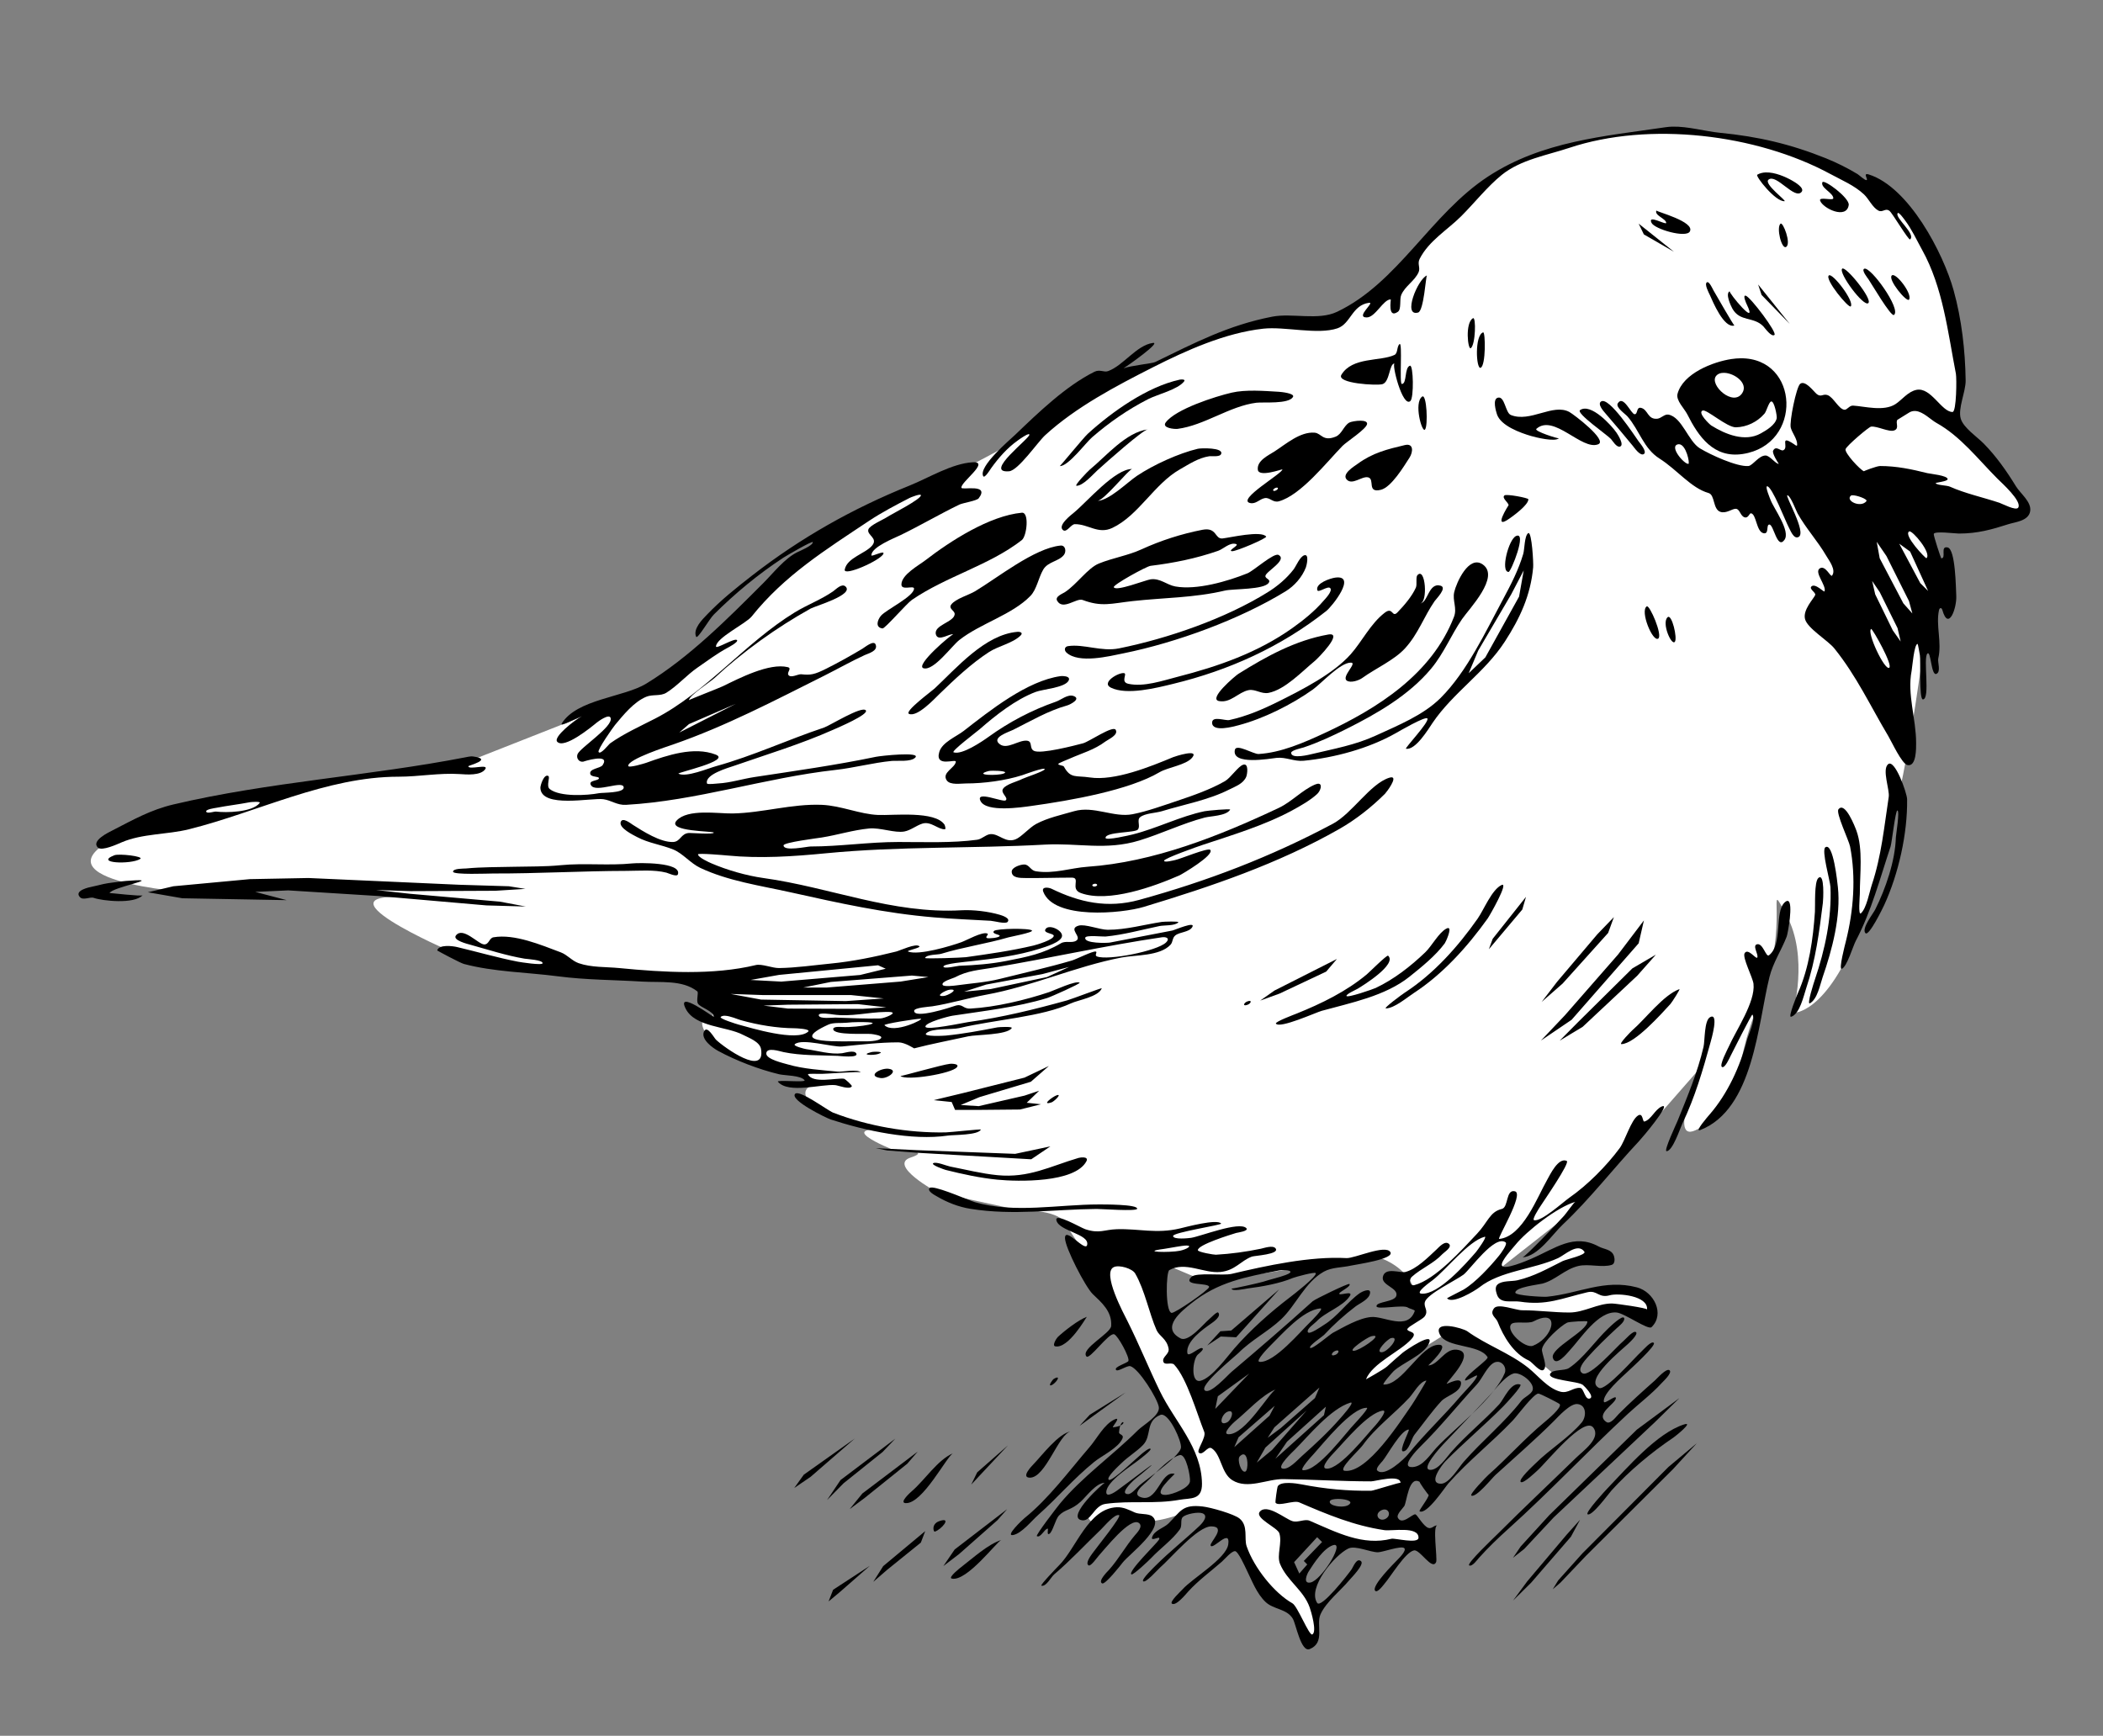 <?xml version="1.0" encoding="UTF-8" standalone="no"?>
<svg
   width="934"
   height="771"
   version="1.1"
   id="svg4110"
   sodipodi:docname="Tracing.svg"
   inkscape:version="1.1.2 (0a00cf5339, 2022-02-04, custom)"
   xmlns:inkscape="http://www.inkscape.org/namespaces/inkscape"
   xmlns:sodipodi="http://sodipodi.sourceforge.net/DTD/sodipodi-0.dtd"
   xmlns="http://www.w3.org/2000/svg"
   xmlns:svg="http://www.w3.org/2000/svg">
  <rect width="100%" height="100%" fill="#808080" stroke="none"/>
  <defs
     id="defs4114" />
  <sodipodi:namedview
     id="namedview4112"
     pagecolor="#505050"
     bordercolor="#eeeeee"
     borderopacity="1"
     inkscape:pageshadow="0"
     inkscape:pageopacity="0"
     inkscape:pagecheckerboard="0"
     showgrid="false"
     inkscape:zoom="0.74104057"
     inkscape:cx="433.17466"
     inkscape:cy="350.18326"
     inkscape:window-width="1920"
     inkscape:window-height="1001"
     inkscape:window-x="-9"
     inkscape:window-y="-9"
     inkscape:window-maximized="1"
     inkscape:current-layer="svg4110" />
  <path
     style="fill:#ffffff;fill-opacity:1;stroke:none;stroke-width:1px;stroke-linecap:butt;stroke-linejoin:miter;stroke-opacity:1"
     d="m 596.38,139.553 26.002,-17.891 25.525,-29.58 17.891,-16.46 28.626,-10.496 c 0,0 40.315,-8.588 51.05,-8.349 10.735,0.239 71.088,14.313 80.631,22.424 9.542,8.111 31.25,20.038 37.453,46.279 6.202,26.241 9.542,53.674 4.532,60.592 -5.01,6.918 14.075,15.744 14.075,15.744 l 18.13,23.617 c 0,0 0.954,3.34 -14.552,5.248 -15.506,1.908 -29.342,3.34 -29.342,3.34 l 5.725,20.277 c 0,0 -1.942,-6.81 -7.157,29.58 -5.214,36.39 -11.45,83.016 -29.103,128.818 -14.805,38.412 -29.58,37.214 -29.58,37.214 0,0 7.157,-24.809 -2.863,-43.416 -10.019,-18.607 2.386,3.34 -11.928,38.168 -14.313,34.829 -3.817,38.645 -23.855,54.39 -20.038,15.744 -2.607,-24.598 -2.607,-24.598 l -53.691,61.335 -40.077,31.489 39.123,-14.79 11.45,6.202 -14.313,2.863 -29.103,10.973 3.34,4.294 13.359,0.477 c 0,0 35.783,-9.542 41.508,-4.294 5.725,5.248 7.157,8.111 7.157,8.111 l -1.908,5.248 -14.79,-6.202 -20.877,4.516 -19.2,0.733 -8.525,-1.768 1.012,8.94 20.917,18.049 13.663,2.024 5.566,10.29 -3.374,2.193 -6.747,-5.904 -7.422,0.675 -18.892,-13.663 -30.194,-14.338 -37.447,23.447 -5.06,-6.41 c 0,0 19.756,-6.17 23.097,-17.09 9.783,-8.772 7.85,-28.676 -15.001,-34.527 -14.502,3.453 -72.533,12.145 -72.533,12.145 l -32.724,-13.832 47.231,99.185 32.724,0.337 40.821,0.337 -2.024,6.073 -36.098,3.036 2.362,4.386 27.326,9.446 16.531,-0.337 1.687,8.434 h -18.555 l -38.122,-7.759 -6.747,11.47 13.495,24.29 0.675,13.157 -3.711,2.362 -7.759,-16.531 -12.145,-7.085 -13.832,-32.05 -18.218,-3.711 c 0,0 -14.169,6.41 -22.266,4.723 -8.097,-1.687 -6.747,-6.073 -11.47,-4.386 -4.723,1.687 -7.422,6.41 -9.784,5.398 -2.362,-1.012 -3.036,-5.06 -3.036,-5.06 l 8.771,-5.398 h 27.326 c 0,0 16.531,-7.085 14.169,-5.398 -2.362,1.687 -2.362,-8.097 -2.362,-8.097 l -7.422,-19.904 c 0,0 -13.157,-21.254 -19.23,-35.761 -6.073,-14.507 -13.832,-29.013 -13.832,-29.013 0,0 -13.495,-18.555 -16.868,-24.628 -3.374,-6.073 -20.917,-5.735 -20.917,-5.735 l -35.761,-7.759 c 0,0 -22.266,-12.145 -11.808,-15.519 10.458,-3.374 -7.759,-3.374 -7.759,-3.374 0,0 -31.375,-12.482 3.711,-8.097 35.086,4.386 -6.747,-0.675 -6.747,-0.675 0,0 -29.351,-5.398 -34.411,-12.482 -5.06,-7.085 3.374,-7.759 3.374,-7.759 l -9.109,-6.073 -21.929,-3.374 -17.88,-12.82 c 0,0 -7.085,-10.458 6.073,-5.735 13.157,4.723 -3.036,-2.024 -3.036,-2.024 l -3.374,-11.808 -6.747,-4.386 -92.438,-7.085 -13.832,-5.735 c 0,0 -65.373,-28.151 -16.232,-23.857 49.142,4.294 -34.351,-5.248 -34.351,-5.248 l -69.657,2.386 c 0,0 -82.539,-6.679 -10.019,-31.489 72.52,-24.809 56.298,-10.496 56.298,-10.496 l 13.836,-6.202 61.546,-7.157 78.722,-31.012 32.443,-18.607 39.6,-41.031 46.279,-30.535 26.718,-10.019 c 0,0 36.26,-18.13 49.619,-28.626 13.359,-10.496 64.886,-31.012 64.886,-31.012 l 30.058,-8.111 20.038,2.386 z"
     id="path5992"
     sodipodi:nodetypes="cccccssssccscczscssscccccccccsccccccccccccccccccccccccccccccccccccccccssscccsccscsccscscsccccscccccsccsccccccccscccc" />
  <path
     id="path3772"
     style="fill:#000000; stroke:none;"
     d="M 742.732 56.258 C 741.747 56.284 740.777 56.361 739.832 56.5 C 712.495 60.533 685.028 62.649 661 78.334 C 635.388 95.053 620.945 125.61 593.832 138.5 C 585.456 142.482 573.929 138.931 565 140.668 C 545.537 144.452 530.724 152.217 513 160.832 C 511.707 161.461 502.05 162.401 498.996 163.619 C 500.86 162.444 516.015 151.769 512 152.332 C 504.765 153.348 498.995 162.304 492.168 164.832 C 490.283 165.53 488.513 163.911 486 165.168 C 473.343 171.496 461.143 183.28 451 193 C 448.421 195.471 434.441 207.218 436.668 211.5 C 437.29 212.697 439.946 208.309 440.168 208 C 443.483 203.385 447.334 198.973 452 195.668 C 452.555 195.274 456.603 192.128 457.168 193 C 457.997 194.282 436.414 210.333 448.168 209.332 C 452.253 208.985 460.878 196.348 464.168 193.332 C 477.83 180.809 495.772 171.399 512 163.168 C 526.91 155.604 544.131 147.874 561 146 C 570.677 144.925 585.154 148.827 594 145.832 C 599.917 143.83 600.416 135.562 608 134.5 C 610.909 134.093 601.701 141 607 141 C 610.83 141 614.44 132.853 617.668 133 C 617.849 133.008 616.165 141.747 620.832 138.5 C 622.478 137.355 621.486 132.965 622.332 131 C 624.041 127.031 628.205 124.888 630 121 C 630.951 118.94 629.369 117.231 630.5 115 C 634.58 106.953 642.801 102.199 649 96 C 654.836 90.164 660.646 82.79 667 77.666 C 675.41 70.884 687.154 68.948 697 65.666 C 732.403 53.865 780.044 59.483 813 77.334 C 818.024 80.055 823.588 82.368 827.832 86.334 C 829.998 88.358 831.57 92.067 834.168 93.5 C 836.155 94.597 837.255 92.25 839.168 93.666 C 840.43 94.6 847.667 106.915 848.332 106.332 C 851.048 103.956 841.308 96.606 842.832 94.666 C 843.354 94.001 845.93 97.682 846.168 98 C 849.146 101.99 851.244 106.637 853.668 111 C 862.959 127.724 865.078 147.54 868.668 166 C 869.044 167.937 868.967 183 867.168 183 C 862.267 183 857.629 171.875 851.168 173.168 C 847.365 173.928 844.729 177.622 841.832 179.5 C 836.594 182.895 828.117 180.464 823 180.168 C 821.332 180.071 820.386 182.104 819.168 182 C 816.645 181.785 814.298 176.423 811.668 175.5 C 809.602 174.775 808.826 176.634 806.832 175 C 805.559 173.957 801.763 168.69 799.5 170.5 C 797.8 171.86 794.635 187.395 795.332 190 C 795.967 192.37 798.334 195.096 798.168 197.668 C 798.117 198.449 796.946 197.408 796.832 197.332 C 789.901 192.711 794.743 198.793 792 200 C 790.794 200.531 788.767 197.684 787.5 200.168 C 786.888 201.368 789.942 206.013 790 206 C 788.782 206.261 786.047 202.363 784.168 202.332 C 781.14 202.283 778.414 206.845 776.5 207 C 771.407 207.413 759.651 201.985 755 199.168 C 749.768 195.999 747.037 185.282 741 184.168 C 739.241 183.843 737.8 185.843 736 186 C 731.659 186.378 731.976 181.903 728.832 181.168 C 726.652 180.657 727.479 184 726 184 C 724.42 184 720.968 175.158 718.5 179.168 C 717.419 180.924 721.877 183.888 722.832 185 C 728.178 191.222 729.955 199.203 737 203.668 C 744.935 208.697 751.036 216.801 758.832 219 C 761.701 219.809 760.689 226.138 764 227.332 C 766.664 228.293 769.406 225.841 771 226 C 772.801 226.18 772.952 229.415 775 229.832 C 776.52 230.142 776.963 227.892 777.668 228 C 780.09 228.373 780.004 236.092 783.168 236.832 C 785.875 237.466 784.234 233 785.832 233 C 787.759 233 789.26 244.215 792.5 239.832 C 795.389 235.923 787.72 225.789 786.332 222 C 786.126 221.436 783.812 216 784.832 216 C 787.013 216 793.087 231.759 794.332 234 C 795.073 235.333 796.596 239.742 798.832 238.5 C 802.453 236.489 792.606 220 793.832 220 C 795.139 220 797.699 226.86 798.332 228 C 802.123 234.823 807.098 240.023 811.168 247 C 812.339 249.008 815.571 253.131 813.668 255.668 C 812.994 256.566 810.714 250.761 808.168 252.5 C 805.624 254.237 811.254 260.087 810.332 262.668 C 810.12 263.263 806.189 258.875 804.5 260.5 C 803.308 261.647 806.637 263.224 806.168 264.332 C 805.46 266.005 800.597 270.896 801.668 275 C 802.745 279.13 811.804 284.445 814.668 288 C 824.588 300.315 830.719 313.691 838.668 327 C 840.142 329.469 844.638 339.297 847.168 339.832 C 851.201 340.686 851 332.164 851 330 C 851 319.206 846.967 308.454 849 298 C 849.264 296.645 850.104 286 851.668 286 C 851.817 286 852.584 290.572 852.668 291 C 853.096 293.202 852.214 310.668 854 310.668 C 857.421 310.668 854.014 292.25 856 290.332 C 857.628 288.76 857.617 300.286 860 299.332 C 862.142 298.475 860.467 294.059 860.832 292.5 C 862.531 285.241 859.675 277.784 861.168 271 C 861.408 269.907 862.309 269.732 862.668 271 C 865.369 280.559 869.111 270.047 868.832 264.668 C 868.655 261.243 868.508 243.94 865 243.168 C 861.497 242.397 864.598 248 862.168 248 C 862.01 248 858.66 237.842 858.832 237.168 C 859.187 235.778 868.311 237 870 237 C 878.426 237 884.744 235.146 892 232.832 C 895.072 231.853 901.017 231.422 901.668 227 C 902.273 222.885 897.317 219.247 895.332 216 C 891.239 209.301 886.537 202.615 881 197 C 878.088 194.047 872.069 190.047 870.832 186 C 869.45 181.477 873.069 173.956 873 169 C 872.816 155.766 871.225 141.805 867.668 129 C 863.075 112.467 847.845 83.135 830 77.5 C 827.111 76.588 829.845 79.733 829 80 C 828.317 80.216 825.607 77.701 825 77.334 C 820.643 74.695 815.723 72.236 811 70.334 C 795.226 63.98 780.758 60.629 764 59 C 757.378 58.356 749.632 56.072 742.732 56.258 z M 784.193 76.59 C 782.83 76.64 781.547 76.947 780.443 77.611 C 779.505 78.176 788.537 89.7 792.557 89.361 C 793.658 89.269 783.163 81.7 785.443 79.805 C 788.872 76.956 797.139 89.011 800.168 85.195 C 801.563 83.437 797.016 80.833 796 80.25 C 793.099 78.585 788.283 76.438 784.193 76.59 z M 850.865 182.574 C 854.234 182.916 857.529 186.46 860 187.832 C 870.802 193.834 878.514 204.014 887.168 212.668 C 888.918 214.418 898.202 222.695 896.332 225.5 C 895.334 226.998 889.343 223.78 888 223.332 C 880.687 220.895 872.934 219.25 866 216.168 C 864.579 215.536 860.608 215.608 859.668 214.668 C 859.309 214.309 865 213.92 865 212.832 C 865 211.189 857.238 210.477 856 210.168 C 848.963 208.409 842.297 207 835 207 C 833.512 207 827.634 209.259 827.832 209.332 C 826.165 208.716 819.125 201.17 819.668 199.5 C 820.165 197.969 829.98 189.621 831 189.5 C 833.751 189.174 839.039 192.115 841.332 191.168 C 843.682 190.197 841.732 187.883 842.668 186.5 L 847.5 183.5 C 848.611 182.703 849.742 182.46 850.865 182.574 z M 745.699 197.318 C 748.924 197.428 750.622 206.006 749.852 206.051 C 747.909 206.165 741.199 198.275 745.213 197.365 C 745.379 197.328 745.541 197.313 745.699 197.318 z M 822.623 219.998 C 824.542 219.891 829.653 221.724 828.912 222.635 C 826.372 225.758 819.451 222.427 822.023 220.172 C 822.141 220.069 822.349 220.013 822.623 219.998 z M 484.668 223.973 L 483.332 226.193 L 484.668 223.973 z M 847.918 236.057 C 849.225 235.32 858.068 245.794 855.582 247.943 C 855.285 248.201 845.131 237.627 847.918 236.057 z M 396.168 236.668 L 396 238.332 L 396.168 236.668 z M 440.418 239.639 L 441.582 240.139 L 440.418 239.639 z M 833.5 240.668 L 837.832 247 L 847.832 267 L 849.332 272.5 L 845.332 268 L 834.832 248 L 833.5 240.668 z M 843.5 241.5 L 848.332 245 L 856.332 262.5 L 852.832 259 L 843.5 241.5 z M 435 242 L 436 243 L 435 242 z M 831.473 258.057 L 834.832 263 L 842.75 279 L 844.139 284.943 L 840.639 280 L 832.832 264 L 831.473 258.057 z M 491.168 261.5 L 491.832 262.5 L 491.168 261.5 z M 831.043 279.361 C 831.792 279.515 840.9 295.643 839.023 296.635 C 836.949 297.732 828.996 280.888 831.014 279.365 C 831.021 279.36 831.031 279.359 831.043 279.361 z " />
  <path
     style="fill:#ffffff; stroke:none;"
     d="M661.833 80.5L661.167 82.333L661.833 80.5z"
     id="path3774" />
  <path
     style="fill:#000000; stroke:none;"
     d="M809.366 80.972C808.429 83.415 814.224 85.669 814.222 88.051C814.221 89.322 807.664 87.192 808.366 89.139C809.609 92.586 820.125 97.62 821.069 91.06C821.52 87.933 809.977 79.378 809.366 80.972z"
     id="path3776" />
  <path
     style="fill:#ffffff; stroke:none;"
     d="M833.102 83.347L840.912 92.634L833.102 83.347M816.667 89.667L818.333 90.667L816.667 89.667M835.5 89.667L836.5 91.333L835.5 89.667z"
     id="path3778" />
  <path
     id="path4353"
     style="fill:#000000; stroke:none;"
     d="M 773.041 159.148 C 771.754 159.161 770.406 159.269 769 159.479 C 760.799 160.704 747.452 165.865 745.037 174.932 C 744.253 177.873 748.075 181.461 749.357 184.008 C 754.317 193.869 761.032 203.638 774 201.656 C 800.809 197.559 799.22 158.886 773.041 159.148 z M 765.867 165.611 C 770.465 165.794 776.525 170.276 773.803 174.566 C 769.799 180.874 759.043 170.991 762.137 167.027 C 762.965 165.966 764.335 165.55 765.867 165.611 z M 495.582 165.832 L 494.418 167.361 L 495.582 165.832 z M 786.666 178.324 C 788.051 178.127 789.273 184.83 789.094 185.74 C 788.496 188.775 784.479 191.139 782 192.523 C 774.962 196.451 766.329 192.937 760.023 189 C 759.295 188.546 753.842 183.344 756.152 182.365 C 757.909 181.619 766.992 189.912 771 189.807 C 775.851 189.679 780.487 187.401 783.656 183.74 C 784.563 182.692 785.474 178.862 786.531 178.365 C 786.576 178.344 786.621 178.331 786.666 178.324 z " />
  <path
     style="fill:#000000; stroke:none;"
     d="m 661.79,158.176 -0.5,13.478 0.5,-13.478"
     id="path4351" />
  <path
     style="fill:#000000; stroke:none;"
     d="m 621.583,152.833 c -1.297,1.089 -0.676,4.082 -2.277,4.834 -6.285,2.951 -18.698,0.764 -23.556,8.805 -2.338,3.87 15.71,4.888 18.222,4.167 3.358,-0.965 2.959,-9.195 5.417,-9.195 -1.442,0 3.48,19.636 6.972,16.723 1.662,-1.387 1.361,-16.145 -0.139,-15.723 -2.552,0.719 -1.282,8.112 -3.639,8.112 -1.162,0 0.379,-18.88 -1,-17.723"
     id="path4349" />
  <path
     style="fill:#000000; stroke:none;"
     d="m 658.7,147.631 c -3.843,1.251 -3.121,16.423 -1.135,15.738 2.388,-0.824 2.184,-16.079 1.135,-15.738"
     id="path4347" />
  <path
     style="fill:#000000; stroke:none;"
     d="m 609.12,143.341 0.181,3.318 -0.181,-3.318"
     id="path4345" />
  <path
     style="fill:#000000; stroke:none;"
     d="m 654.192,141.346 c -3.619,2.056 -2.266,14.248 -0.977,13.308 2.121,-1.546 2.404,-14.119 0.977,-13.308"
     id="path4343" />
  <path
     style="fill:#000000; stroke:none;"
     d="m 768.231,129.366 c -2.11,1.002 0.467,6.441 1.121,7.629 3.383,6.148 9.502,3.445 13.847,8.028 0.657,0.693 3.536,4.825 4.889,3.745 1.282,-1.022 -10.527,-16.677 -12.704,-17.402 -1.588,-0.53 0.165,3.344 0.306,3.634 5.565,11.443 -8.261,-5.253 -7.459,-5.634"
     id="path4341" />
  <path
     style="fill:#000000; stroke:none;"
     d="m 639.188,127.346 -3.724,15.308 3.724,-15.308"
     id="path4339" />
  <path
     style="fill:#000000; stroke:none;"
     d="m 780.833,126.366 1.528,4.634 12.537,12.912 -14.065,-17.546"
     id="path4337" />
  <path
     style="fill:#000000; stroke:none;"
     d="m 758.143,125.366 c -1.391,0.732 0.858,4.804 1.227,5.634 1.345,3.023 6.312,15.025 10.94,13.574 -0.312,0.098 -8.2,-13.668 -9.296,-15.569 -0.301,-0.522 -1.898,-4.151 -2.871,-3.639"
     id="path4335" />
  <path
     style="fill:#000000; stroke:none;"
     d="m 840.216,122.346 c -1.962,1.756 6.699,12.189 7.647,10.733 1.616,-2.484 -5.944,-12.258 -7.647,-10.733"
     id="path4333" />
  <path
     style="fill:#000000; stroke:none;"
     d="m 812.242,122.346 c -1.977,1.674 8.919,14.875 9.751,13.733 1.666,-2.285 -8.18,-15.065 -9.751,-13.733"
     id="path4331" />
  <path
     style="fill:#000000; stroke:none;"
     d="m 633.732,122.346 c -4.101,1.676 -10.929,18.462 -3.903,16.474 2.539,-0.718 3.445,-16.287 3.903,-16.474"
     id="path4329" />
  <path
     style="fill:#000000; stroke:none;"
     d="m 827.968,119.366 c -1.403,0.574 1.495,4.147 1.838,4.634 1.195,1.702 10.062,16.906 11.365,15.894 3.315,-2.575 -10.449,-21.655 -13.203,-20.528"
     id="path4327" />
  <path
     style="fill:#000000; stroke:none;"
     d="m 818.166,119.346 c -1.809,1.776 9.461,17.03 11.582,15.308 2.102,-1.706 -10.133,-16.732 -11.582,-15.308"
     id="path4325" />
  <path
     style="fill:#000000; stroke:none;"
     d="m 850.333,110.667 0.334,0.666 -0.334,-0.666"
     id="path4323" />
  <path
     style="fill:#000000; stroke:none;"
     d="m 849,108 1,1 -1,-1"
     id="path4321" />
  <path
     style="fill:#000000; stroke:none;"
     d="m 790.8,99.346 c -1.995,1.587 0.447,11.676 2.501,10.308 2.315,-1.541 -1.429,-11.161 -2.501,-10.308"
     id="path4319" />
  <path
     style="fill:#000000; stroke:none;"
     d="m 727.778,99.343 2.305,4.777 13.357,7.709 -15.662,-12.486"
     id="path4317" />
  <path
     style="fill:#000000; stroke:none;"
     d="m 776.694,97.241 6.334,5.416 -6.334,-5.416"
     id="path4315" />
  <path
     style="fill:#000000; stroke:none;"
     d="m 800.982,96.631 4.202,6.332 -4.202,-6.332"
     id="path4313" />
  <path
     style="fill:#000000; stroke:none;"
     d="m 735.667,93.5 c -1.084,2.168 4.333,3.646 4.333,5.5 0,1.129 -8.473,-3.947 -6.5,0 1.415,2.831 15.345,6.826 17,3.833 2.44,-4.411 -15.079,-8.841 -14.833,-9.333"
     id="path4311" />
  <path
     style="fill:#000000; stroke:none;"
     d="m 805.426,92.366 6.074,8.268 -6.074,-8.268"
     id="path3780" />
  <path
     style="fill:#000000; stroke:none;"
     d="M523.912 168.643C509.505 171.794 493.833 182.926 483.153 192.648C481.242 194.388 470.883 207.047 470.69 207.046C474.524 207.065 482.16 196.722 485 194.259C492.635 187.639 500.98 181.844 510.005 177.25C514.077 175.177 523.135 173.03 525.894 169.412C526.739 168.303 524.265 168.566 523.912 168.643z"
     id="path3784" />
  <path
     style="fill:#ffffff; stroke:none;"
     d="M786 168L787 169L786 168M756.074 170.005L756.787 171.398L756.074 170.005M751.278 173.833L750.278 176.944L751.278 173.833z"
     id="path3786" />
  <path
     style="fill:#000000; stroke:none;"
     d="M547 174.417C539.837 176.075 522.218 181.68 517.75 187.611C515.816 190.178 521.719 190.666 523 190.5C534.924 188.951 546.135 180.372 558 178.889C561.039 178.509 572.325 179.601 574.25 176.333C575.225 174.678 568.793 174.074 568 174.028C561.529 173.653 553.324 172.953 547 174.417M631.594 176.176C627.834 178.986 631.515 192.283 632.861 190.824C634.316 189.247 633.652 174.638 631.594 176.176M665.167 176.667C662.834 177.377 664.361 182.54 664.833 184C666.49 189.12 675.213 192.27 680 193.667C682.075 194.272 690.607 196.393 692.333 194.667C692.057 194.943 681.193 191.518 682.333 190.5C690.073 183.589 702.604 200.32 709.833 197.333C714.087 195.576 698.937 184.049 697 183C689.698 179.045 679.63 187.813 671 184.333C668.541 183.342 668.339 175.701 665.167 176.667M711.086 178.33C709.315 179.501 712.252 182.731 712.979 183.576C717.084 188.349 721.144 193.091 725.12 197.98C725.839 198.864 728.518 202.805 730.122 201.654C731.61 200.587 728.304 196.814 727.721 195.999C726.091 193.718 714.591 176.013 711.086 178.33z"
     id="path3788" />
  <path
     style="fill:#ffffff; stroke:none;"
     d="m 854.667,180.5 1.666,1 z"
     id="path4357" />
  <path
     style="fill:#000000; stroke:none;"
     d="M701.752 182.159C699.805 183.51 713.896 193.227 715.485 195.015C716.233 195.857 717.988 198.843 719.476 198.369C721.55 197.708 718.474 192.983 717.931 192.184C715.68 188.881 706.484 178.873 701.752 182.159z"
     id="path3792" />
  <path
     style="fill:#000000; stroke:none;"
     d="M637.954 185.176L639.096 195.669L637.954 185.176z"
     id="path3796" />
  <path
     style="fill:#ffffff; stroke:none;"
     d="M821.667 184.333L822.333 184.667L821.667 184.333M862 184L863 185L862 184M727 185L728 186L727 185z"
     id="path3798" />
  <path
     id="path3800"
     style="fill:#000000; stroke:none;"
     d="M 604.34 186.873 C 602.317 186.841 599.847 187.35 599.223 187.723 C 596.708 189.225 595.965 192.86 593.168 193.973 C 587.464 196.243 586.9 192.444 583.861 192.193 C 577.402 191.66 570.985 197.353 566 200.557 C 563.389 202.235 558.115 204.617 558.639 208.668 C 559.094 212.186 569.557 208.274 569.557 208.5 C 569.557 210.303 549.276 221.915 555.111 223.418 C 557.742 224.095 559.397 221.643 561.75 221.25 C 564.014 220.872 565.338 223.405 568 222.668 C 577.72 219.977 589.205 205.292 596.223 198.082 C 598.026 196.231 607.061 190.471 607.168 188.25 C 607.216 187.25 605.913 186.898 604.34 186.873 z M 567.109 216.586 C 567.716 216.606 567.804 217.207 566.807 217.781 C 565.488 218.54 564.796 217.66 566.193 216.865 C 566.556 216.659 566.872 216.578 567.109 216.586 z " />
  <path
     style="fill:#ffffff; stroke:none;"
     d="M730.806 190.056L734.306 196.167L730.806 190.056z"
     id="path3802" />
  <path
     style="fill:#000000; stroke:none;"
     d="M509.699 190.75C500.132 191.939 491.024 202.851 484 208.606C483.331 209.155 476.826 215.821 478.148 215.787C481.089 215.71 485.264 210.864 487.278 209.019C491.586 205.071 507.512 191.022 509.699 190.75z"
     id="path3804" />
  <path
     style="fill:#ffffff; stroke:none;"
     d="m 805.972,197.366 8.722,9.528 z"
     id="path4589" />
  <path
     style="fill:#ffffff; stroke:none;"
     d="m 737.611,192.028 3.389,4.139 -3.389,-4.139"
     id="path3806" />
  <path
     style="fill:#000000; stroke:none;"
     d="M623.927 197.699C616.133 199.544 609.675 201.127 603.005 206.001C601.528 207.079 595.806 210.478 598.086 212.983C600.556 215.695 604.812 211.433 607.553 212.018C610.842 212.719 606.84 219.15 613.286 217.562C617.928 216.418 623.449 207.231 625.996 203.286C627.595 200.809 627.95 196.747 623.927 197.699z"
     id="path3808" />
  <path
     style="fill:#ffffff; stroke:none;"
     d="M803 198L804 199L803 198z"
     id="path3810" />
  <path
     style="fill:#000000; stroke:none;"
     d="M532 199.333C523.51 201.338 512.295 206.47 505 211.333C500.651 214.232 492.662 222.31 487.333 222.5C490.332 222.393 501.411 208.297 502.833 208.333C495.274 208.139 482.587 223.102 477 227.667C475.744 228.693 469.487 233.47 472.167 235.5C473.747 236.698 475.656 232.863 477.333 232.833C483.341 232.728 487.689 237.48 494 234.5C505.652 228.998 512.621 214.979 524 208.5C528.088 206.172 532.252 203.392 537 202.667C538.223 202.48 541.734 203.121 542.333 201.667C543.552 198.708 533.314 199.023 532 199.333M645.142 200.346L644.45 205.824L645.142 200.346z"
     id="path3812" />
  <path
     style="fill:#ffffff; stroke:none;"
     d="M799 199L800 200L799 199z"
     id="path3814" />
  <path
     id="path3816"
     style="fill:#000000; stroke:none;"
     d="M 649.953 204.168 L 649.023 206.588 L 649.953 204.168 z M 432 205.332 C 422.753 205.876 412.419 212.277 404 215.668 C 378.798 225.818 355.629 238.845 334 255.668 C 326.943 261.156 320.22 266.51 314 273 C 311.929 275.161 307.658 279.36 309.168 282.832 C 309.744 284.158 314.988 275.012 317 273 C 326.366 263.634 336.893 254.918 348 247.668 C 349.249 246.852 361 239.981 361 240.832 C 361 242.355 355.175 244.745 354 245.332 C 348.415 248.125 343.432 254.568 339 259 C 323.092 274.908 306.3 291.873 287 303.668 C 277.061 309.742 256.273 310.495 249.5 321.332 C 248.329 323.206 256.08 318.938 258.424 318.146 C 255.269 319.799 245.482 327.418 247.5 329.5 C 250.672 332.772 262.553 323.005 265 321 C 265.623 320.489 270.419 316.926 271.168 318.832 C 272.648 322.6 257.655 332.09 256.5 335 C 255.813 336.732 257.134 338.607 259 338.332 C 258.801 338.362 271.271 334.298 267.668 339.832 C 266.678 341.352 261.488 341.36 262.168 343.832 C 262.56 345.259 266 344.782 266 345.668 C 266 346.963 261.001 346.434 262.5 348.832 C 264.699 352.352 277 346.282 277 349.832 C 277 352.313 267.625 352.016 266 352.332 C 260.835 353.337 248.632 354.053 244.168 350.5 C 242.417 349.107 244.511 345.212 243.5 344.668 C 241.607 343.649 239.951 348.844 240 350 C 240.389 359.206 262.843 354.253 268 355 C 271.51 355.509 274.097 357.717 278 357.5 C 309.175 355.768 339.865 345.459 371 342 C 379.367 341.07 387.623 338.814 396 338 C 398.585 337.749 404.497 338.565 406.5 336.5 C 409.126 333.792 391.23 335.703 389 336.168 C 371.036 339.91 353.133 342.397 335 345.168 C 329.668 345.982 324.391 347.701 319 348 C 318.31 348.038 314.158 348.57 314 348 C 312.885 343.986 323.525 341.027 326 340.168 C 340.89 334.997 355.678 330.533 370 324.168 C 371.791 323.372 386.165 317.298 384.5 315.5 C 382.639 313.49 368.45 322.351 366 323.168 C 349.857 328.549 334.571 335.729 318 340.332 C 314.478 341.311 304.778 345.391 301.332 343.668 C 300.376 343.19 324.966 337.921 317.832 335.168 C 308.248 331.469 296.425 335.429 287 338.832 C 286.327 339.075 279 341.323 279 340.168 C 279 337.181 296.276 331.614 299 330.668 C 322.426 322.534 344.059 311.138 366 300.168 C 371.983 297.176 377.894 293.798 384 291 C 385.736 290.204 390.188 289.105 388.832 286.168 C 387.964 284.286 384.041 287.546 383 288.168 C 377.739 291.31 372.497 294.251 367 297 C 361.716 299.642 360.092 299.953 355.832 299.5 C 354.483 299.356 351.259 301.339 350.168 299.832 C 349.312 298.651 351.929 296.834 349.832 296.332 C 341.631 294.371 328.374 301.248 321 304.832 C 319.331 305.644 306 310.793 306 311 C 306 308.98 315.531 302.843 317.332 301.168 C 329.889 289.492 344.984 278.675 360 270.332 C 362.045 269.196 379.532 264.186 375.5 260.5 C 373.835 258.978 371.213 261.826 370 262.668 C 364.721 266.334 358.495 268.642 353 272 C 331.057 285.409 313.528 307.591 291 319.168 C 284.419 322.55 277.085 325.849 271 330.168 C 270.304 330.662 266.627 335.517 265.832 334 C 265.303 332.989 272.187 323.177 273.168 322 C 276.857 317.573 281.527 311.781 287 309.5 C 289.893 308.295 293.272 309.373 296 307.668 C 300.871 304.623 305.017 299.816 309.832 296.5 C 314.182 293.505 318.341 290.356 323 287.832 C 323.541 287.539 328.039 285.191 327.332 284.332 C 326.363 283.156 318 288.474 318 287.168 C 318 283.347 331.306 276.991 333.832 273.832 C 348.443 255.569 366.434 244.376 386 231.332 C 391.508 227.66 398.148 224.175 404 221.168 C 404.433 220.945 409 219.079 409 220 C 409 221.805 395.888 228.409 394 229.668 C 392.338 230.776 386.247 233.353 385.668 235.168 C 384.856 237.71 390.131 238.974 387.332 242.332 C 384.337 245.927 376.187 247.716 375.168 253 C 374.543 256.234 391.091 248.925 392.332 246 C 393.101 244.188 387 247.469 387 246.668 C 387 242.994 397.246 239.006 400 237.668 C 408.835 233.373 417.096 228.496 426 224.168 C 427.622 223.379 433.814 222.458 434.668 221.332 C 439.728 214.662 427.29 217.801 427 216.668 C 426.398 214.32 440.003 204.862 432 205.332 z M 326.76 312.645 L 301.693 325.389 L 306 321.635 L 326.76 312.645 z " />
  <path
     style="fill:#ffffff; stroke:none;"
     d="m 792,218 1,1 z"
     id="path4624" />
  <path
     style="fill:#ffffff; stroke:none;"
     d="m 406.833,216.5 -0.666,1.167 0.666,-1.167"
     id="path4620" />
  <path
     style="fill:#ffffff; stroke:none;"
     d="m 825.667,213.667 1,1.666 -1,-1.666"
     id="path4618" />
  <path
     style="fill:#ffffff; stroke:none;"
     d="m 783.333,213.667 0.334,0.666 -0.334,-0.666"
     id="path4616" />
  <path
     style="fill:#ffffff; stroke:none;"
     d="m 568.667,212.333 0.666,0.334 -0.666,-0.334"
     id="path4614" />
  <path
     style="fill:#ffffff; stroke:none;"
     d="m 791,207 1,1 -1,-1"
     id="path4612" />
  <path
     style="fill:#ffffff; stroke:none;"
     d="m 577.759,205.829 -3.458,4.203 3.458,-4.203"
     id="path3818" />
  <path
     style="fill:#000000; stroke:none;"
     d="M668.176 220.053C666.794 221.201 670.002 223.228 670.003 224.406C670.003 224.38 662.685 235.749 670.295 230.396C672.258 229.015 678.794 224.296 678.793 221.769C678.793 221.171 669.066 219.314 668.176 220.053z"
     id="path3820" />
  <path
     style="fill:#000000; stroke:none;"
     d="M453.837 227.743C439.438 229.084 421.999 240.367 410.961 248.884C407.962 251.198 400.433 255.214 400.346 259.593C400.288 262.485 405.947 259.863 405.944 261.452C405.94 264.857 393.662 270.791 391.323 273.434C389.795 275.161 388.483 278.703 391.948 279.149C393.018 279.287 402.664 268.066 405 266.464C420.282 255.981 439.4 251.132 453.806 239.911C456.065 238.151 457.209 227.429 453.837 227.743z"
     id="path3824" />
  <path
     style="fill:#ffffff; stroke:none;"
     d="M784 228L785 229L784 228M366.468 236.083L364.671 238.199L366.468 236.083M450 235.667L450 236.333L450 235.667z"
     id="path3826" />
  <path
     style="fill:#000000; stroke:none;"
     d="M534 235.333C524.742 237.133 515.519 240.096 507 244C500.899 246.796 494.214 247.795 488 250.333C483.088 252.34 478.327 259.474 473 263C471.908 263.723 468.447 264.967 469.5 266.833C472.035 271.328 478.091 265.466 480.833 266.5C489.314 269.698 493.52 268.053 503 267C516.96 265.449 530.237 265.583 544 262.333C547.714 261.457 561.504 262.026 563.5 258.833C564.492 257.246 561.898 257.129 562 255.833C562.154 253.869 571.979 248.753 567.833 246.5C565.784 245.386 556.781 253.547 554 254.667C545.24 258.195 531.489 262.213 522 260.5C518.2 259.814 515.27 256.74 511 257.333C508.825 257.635 495.536 262.882 494.667 260.833C494.224 259.79 509.133 251.563 511 251.333C521.243 250.073 531.07 248.115 541 244.667C543.384 243.839 546.186 240.762 549 241.667C550.591 242.178 545.011 244.612 547.167 244.833C548.912 245.012 562.878 239.033 562.333 238.333C560.159 235.538 546.309 238.805 543 239.167C539.4 239.56 540.592 234.052 534 235.333z"
     id="path3828" />
  <path
     id="path3832"
     style="fill:#000000; stroke:none;"
     d="M 678.84 236.768 C 678.792 236.775 678.743 236.796 678.693 236.832 C 677.024 238.061 677.107 244.027 676.527 246 C 674.465 253.012 671.1 259.582 667.639 266 C 659.82 280.498 651.656 298.149 639.918 309.918 C 632.17 317.685 620.822 322.226 611 326.75 C 601.988 330.902 592.531 332.589 583 334.861 C 581.778 335.153 573.443 337.348 573.443 334.389 C 573.443 333.248 578.17 332.279 579 332 C 585.595 329.786 591.796 326.879 598 323.777 C 611.553 317 625.76 308.826 635.611 297 C 641.286 290.186 644.433 282.15 649.332 275 C 652.455 270.443 666.365 256.193 658.527 250.723 C 652.316 246.388 646.81 258.858 645.861 263 C 644.989 266.806 647.245 270.133 645.75 274 C 635.881 299.529 611.702 314.777 588 325.75 C 579.066 329.886 568.942 334.319 559 334.918 C 556.748 335.053 549.076 330.209 548.443 333.057 C 546.884 340.076 564.024 336.956 567 336.639 C 571.109 336.201 574.769 338.329 579 337.918 C 592.673 336.588 607.979 332.456 620 325.611 C 621.012 325.035 633.175 317.943 633.943 319.139 C 634.924 320.667 623.679 332.45 624.443 332.582 C 628.7 333.32 634.323 323.914 636.307 321 C 645.414 307.618 659.439 298.721 668.332 285 C 675.038 274.654 679.796 264.426 680.918 252 C 681.096 250.023 680.328 236.549 678.84 236.768 z M 829 245 L 830 246 L 829 245 z M 831.631 249.365 L 833.852 253.635 L 831.631 249.365 z M 676.727 253.365 L 674.662 265 L 659.682 292 L 652.281 299.047 L 656.506 289 L 671.168 264 L 676.727 253.365 z " />
  <path
     style="fill:#ffffff; stroke:none;"
     d="M445.417 237.639L446.583 238.139L445.417 237.639z"
     id="path3834" />
  <path
     style="fill:#000000; stroke:none;"
     d="M673.296 238.102C669.989 239.604 666.303 254.021 670 254.046C671.081 254.054 678.371 235.796 673.296 238.102z"
     id="path3836" />
  <path
     style="fill:#000000; stroke:none;"
     d="M471 242.333C459.4 243.474 442.904 256.752 433 262.667C430.27 264.297 424.384 265.968 422.5 268.5C421.055 270.442 424.123 271.172 424 272.833C423.737 276.387 414.495 277.647 415.667 281.833C416.632 285.281 422.039 281.094 423.333 281.833C422.77 281.511 406.139 295.683 410.167 296.833C414.656 298.116 422.627 287.004 426 284.333C435.365 276.92 449.545 273.095 457.667 264.667C460.458 261.77 461.182 256.68 463.333 253C465.422 249.427 470.22 249.414 472.5 246.5C473.704 244.962 473.219 242.115 471 242.333M579.316 246.631C577.309 247.193 575.663 251.464 574.471 252.999C571.331 257.042 567.335 260.389 563 263.084C544.133 274.813 518.746 283.59 497 287.996C489.158 289.585 481.313 285.944 474.337 287.002C472.69 287.252 472.563 288.88 473.662 289.88C479.168 294.89 492.649 291.484 499 290.193C522.486 285.419 550.524 275.193 570.985 262.648C574.881 260.26 578.355 256.313 579.99 252.001C580.265 251.275 581.571 246 579.316 246.631z"
     id="path3840" />
  <path
     style="fill:#000000; stroke:none;"
     d="M629.5 255.5C628.699 256.383 629.441 259.634 628.833 261C627.09 264.921 623.608 268.944 620.667 272C618.143 274.622 618.747 269.298 615 272.167C608.684 277.002 604.844 285.067 599.833 290.667C592.014 299.406 578.345 306.328 568 311.5C560.971 315.014 553.744 318.15 546 319.833C544.133 320.239 538.333 317.82 538.333 321C538.333 325.408 547.923 322.715 550 322.167C561.2 319.211 573.56 313.02 583 306.333C586.811 303.634 595.21 294.238 600 294.333C602.987 294.393 595.592 300.617 598.167 302.333C599.917 303.5 603.564 302.205 605 301.167C610.843 296.942 619.19 293.254 624 288C629.923 281.53 632.399 273.865 637.167 267C637.852 266.013 642.85 261.065 639.833 260.167C634.381 258.543 634.157 268 630.667 268C634.268 268 633.132 251.492 629.5 255.5M592.981 256.577C590.962 256.856 584.247 259.004 585.037 262.113C585.412 263.589 589.727 260.017 590.808 261.255C591.969 262.587 588.43 266.156 587.705 266.997C583.796 271.538 578.875 275.498 574 278.961C558.631 289.876 541.082 296.003 523 300.63C516.354 302.33 508.05 305.25 501.117 303.736C497.499 302.946 500.784 299.283 499.25 299.003C496.863 298.567 488.893 303.223 493.337 305.429C500.444 308.956 513.755 305.526 521 303.769C545.889 297.732 568.822 287.353 588.988 271.447C591.674 269.328 602.86 255.214 592.981 256.577z"
     id="path3844" />
  <path
     style="fill:#000000; stroke:none;"
     d="M731.364 269.346C728.27 271.379 733.981 285.276 736.455 283.654C738.571 282.268 732.63 268.514 731.364 269.346z"
     id="path3848" />
  <path
     style="fill:#ffffff; stroke:none;"
     d="M865.333 268.667L865.667 270.333L865.333 268.667M437.699 269.875L426.56 277.032L437.699 269.875M809.028 269.833L816.111 278.944L809.028 269.833z"
     id="path3850" />
  <path
     style="fill:#000000; stroke:none;"
     d="M740.625 274.176C737.86 276.68 742.354 286.935 743.843 285.079C745.088 283.525 742.496 272.481 740.625 274.176M746.545 279.346L748.586 288.079L746.545 279.346z"
     id="path3852" />
  <path
     style="fill:#000000; stroke:none;"
     d="M451.833 280.658C437.468 281.881 424.849 296.691 415.09 305.816C413.842 306.982 401.336 316.153 403.752 317.113C407.443 318.582 414.913 310.509 417.246 308.246C423.982 301.711 431.356 294.756 439.242 289.633C443.399 286.933 449.737 285.739 453.248 282.312C454.577 281.016 453.017 280.557 451.833 280.658M589.87 281.852C575.429 284.428 562.639 291.424 550 299.316C548.745 300.099 536.427 310.434 541.377 311.398C546.524 312.4 549.963 307.467 554.545 306.549C557.467 305.963 560.195 308.394 563.424 307.763C570.715 306.338 578.355 298.167 584 293.535C585.286 292.48 597.025 280.576 589.87 281.852z"
     id="path3856" />
  <path
     style="fill:#ffffff; stroke:none;"
     d="M850.333 281.667L850.667 282.333L850.333 281.667z"
     id="path3858" />
  <path
     id="path3860"
     style="fill:#000000; stroke:none;"
     d="M 329.332 282.668 L 329.668 283.332 L 329.332 282.668 z M 472.186 300.301 C 471.698 300.277 471.261 300.295 471 300.332 C 456.133 302.426 439.589 315.654 428 324.668 C 424.689 327.243 418.447 329.674 417.168 334 C 415.07 341.094 424.619 336.907 424.5 338.332 C 424.27 341.088 418.045 343.171 420.5 346.668 C 422.016 348.827 426.778 348 429 348 C 436.917 348 446.443 346.746 454 344.332 C 454.725 344.101 464 340.616 464 341.668 C 464 342.518 455.095 345.422 454 346 C 451.815 347.153 446.897 348.281 445.5 350.332 C 444.169 352.287 448.028 354.28 446.668 355.5 C 445.528 356.522 432.988 350.909 435.5 355.832 C 438.106 360.941 453.673 358.601 458 358 C 475.798 355.528 501.462 350.99 515 343 C 518.684 340.826 526.849 339.814 529.5 336.5 C 532.756 332.43 521.878 335.967 521 336.332 C 510.966 340.513 495.007 347.014 484 345.332 C 477.769 344.38 475.495 345.99 472.5 340.5 C 472.223 339.991 469.968 339.94 470 339.332 C 470.018 338.993 474.502 337.221 475 337 C 480.717 334.459 485.938 333.129 491 329.332 C 492.276 328.375 496.839 326.471 495.5 324.168 C 494.298 322.1 483.686 329.459 481 330.168 C 477.318 331.139 462.133 335.097 459.168 333.5 C 456.963 332.313 458.807 329.238 456 329 C 452.391 328.694 447.433 332.947 444.168 330.668 C 439.824 327.635 448.043 325.146 450 324.168 C 458.035 320.15 465.387 315.755 474 313.332 C 475.231 312.986 480.31 310.445 476.832 309.168 C 474.25 308.219 471.278 310.877 469 311.668 C 458.327 315.373 448.245 320.655 439 327.332 C 436.175 329.373 427.168 335.488 423.5 334.168 C 422.303 333.737 433.992 324.882 435 324 C 442.087 317.799 451.06 310.685 460 307.332 C 463.188 306.137 472.571 305.509 474.5 302.5 C 475.559 300.849 473.648 300.373 472.186 300.301 z M 441.066 342.346 C 443.88 342.325 448.119 342.696 445.699 343.611 C 443.085 344.599 431.911 344.43 439.027 342.49 C 439.349 342.402 440.129 342.352 441.066 342.346 z " />
  <path
     style="fill:#ffffff; stroke:none;"
     d="m 261,316 1,1 z"
     id="path4531" />
  <path
     style="fill:#ffffff; stroke:none;"
     d="m 838.495,313.366 1.621,4.268 -1.621,-4.268"
     id="path4529" />
  <path
     style="fill:#ffffff; stroke:none;"
     d="m 331,311.667 0.5,0.833 -0.5,-0.833"
     id="path4525" />
  <path
     style="fill:#ffffff; stroke:none;"
     d="m 275.44,310.009 -10.746,5.463 10.746,-5.463"
     id="path4523" />
  <path
     style="fill:#ffffff; stroke:none;"
     d="m 649,301 1,1 -1,-1"
     id="path3862" />
  <path
     style="fill:#000000; stroke:none;"
     d="M243.926 325.102L243.213 327.639L243.926 325.102z"
     id="path3864" />
  <path
     style="fill:#ffffff; stroke:none;"
     d="M297.667 326.333L298.333 326.667L297.667 326.333z"
     id="path3866" />
  <path
     style="fill:#000000; stroke:none;"
     d="M239.653 328.083L234.694 333.19L239.653 328.083z"
     id="path3868" />
  <path
     style="fill:#ffffff; stroke:none;"
     d="M282.5 330.5L283.5 331.5L282.5 330.5M279.667 332.333L280.333 332.667L279.667 332.333M273.833 335.5L272.167 336.833L273.833 335.5z"
     id="path3870" />
  <path
     id="path3872"
     style="fill:#000000; stroke:none;"
     d="M 209.254 335.973 C 208.496 336.005 207.712 336.194 207 336.332 C 163.96 344.701 119.415 347.318 77 357.332 C 66.88 359.722 59.138 364.137 50 368.832 C 48.305 369.704 40.293 373.477 43.5 376.5 C 45.247 378.147 52.151 374.964 54 374.168 C 63.206 370.204 74.21 370.78 84 368.332 C 114.494 360.709 144.938 345 177 345 C 186.084 345 195.163 343.242 204.168 343.832 C 207.132 344.027 213.454 344.614 215.5 341.668 C 217.299 339.077 208 342.185 208 340.332 C 208 340.024 219.366 337.237 210 336 C 209.757 335.968 209.507 335.962 209.254 335.973 z M 113.527 356.168 C 114.65 356.156 115.652 356.257 115.332 356.668 C 112.049 360.889 100.308 361.038 96 360.5 C 95.123 360.39 92.284 361.462 91.666 360.668 C 90.778 359.526 95.566 358.917 96 358.832 C 100.99 357.862 106.033 357.298 111 356.332 C 111.161 356.301 112.404 356.179 113.527 356.168 z " />
  <path
     style="fill:#ffffff; stroke:none;"
     d="M467.667 336.333L468.333 336.667L467.667 336.333M459 338.333L453 341.833L459 338.333z"
     id="path3874" />
  <path
     style="fill:#000000; stroke:none;"
     d="M552.167 339.667C549.898 340.342 546.609 345.514 544 347C537.552 350.672 529.981 353.34 523 355.667C516.643 357.786 509.504 360.402 503 361.667C494.632 363.294 485.767 357.776 477 360.333C471.578 361.915 465.213 363.27 460.167 366C457.098 367.66 453.57 371.852 451 372.833C446.491 374.555 443.756 370.343 440 370.5C437.924 370.587 436.174 372.698 434 373C423.05 374.521 410.017 374 399 374C385.924 374 372.955 376 360 376C358.418 376 348 378.345 348 375.5C348 374.194 363.149 372.295 365 372C372.017 370.881 378.79 368.701 386 368C390.918 367.522 397.447 370.134 401.667 369.333C404.475 368.801 407.007 366.659 409.667 365.833C413.468 364.654 416.784 368.595 419.667 368.333C420.25 368.28 419.549 366.407 419.5 366.333C415.349 360.043 396.719 362.28 390 362C381.796 361.658 373.559 357.857 365 357.5C351.779 356.949 338.515 361.106 325.333 361.333C318.936 361.444 305.416 359.123 300.5 364.5C295.988 369.436 317 369.134 317 369.833C317 370.737 306.91 369.949 306 370C302.387 370.204 302.225 373.858 299 374C293.381 374.248 285.539 369.233 281 366.333C280.059 365.732 276.41 362.778 275.667 365.167C274.844 367.812 281.214 370.891 283 371.833C288.135 374.543 293.688 375.178 299 377.333C303.277 379.069 306.596 383.42 311 385.5C323.368 391.34 337.74 393.387 351 396.333C372.684 401.152 392.842 405.654 415 407.5C423.208 408.184 431.754 408.542 440 409C441.406 409.078 446.583 410.563 447.5 409.5C448.955 407.813 444.837 406.581 444 406.333C438.972 404.846 432.204 404.044 427 404.333C396.194 406.045 368.916 394.155 339 390C331.56 388.967 322.878 386.461 316 383.5C314.944 383.045 310 380.834 310 379.5C310 378.843 321.706 379.874 323 380C337.649 381.424 352.187 380.44 367 379C399.344 375.855 431.805 376.955 464 375.167C478.788 374.345 491.172 377.864 506 373.333C515.765 370.35 525.2 365.753 535 363.167C537.764 362.437 544.554 362.463 546.333 359.667C546.704 359.083 536.198 360.084 535 360.333C524.176 362.588 513.801 367.966 503 370.667C501.948 370.93 491 373.521 491 372.167C491 369.441 504.024 369.973 505.333 368.5C506.632 367.039 504.789 364.274 506.333 363C508.491 361.22 513.338 361.147 516 360.333C526.071 357.256 536.683 355.393 546 350.667C548.803 349.245 552.192 348.113 553.5 345C553.945 343.941 554.697 338.913 552.167 339.667M838.5 339.5C835.807 341.962 839.327 350.768 838.833 354C836.82 367.179 835.605 380.184 831.333 393C830.265 396.204 828.986 403.421 826.5 405.667C825.193 406.848 826 398.322 826 397C826 388.275 827.487 377.271 824.5 369C823.937 367.442 819.426 355.707 816.5 359.5C815.268 361.097 821.146 373.323 821.667 376C824.351 389.803 823.221 404.45 819.833 418C819.508 419.3 816.435 430.959 818 430.333C820.296 429.415 822.935 420.333 824.167 418C831.181 404.709 834.947 390.159 839.667 376C840.187 374.438 841.813 360 842.667 360C843.835 360 842.028 370.984 842 372C841.711 382.398 837.48 394.706 832.833 404C831.918 405.832 826.6 412.521 828.5 414.5C830.01 416.073 836.163 403.462 836.833 402C843.2 388.109 847.212 370.26 847 355C846.962 352.293 841.488 336.768 838.5 339.5z"
     id="path3876" />
  <path
     style="fill:#ffffff; stroke:none;"
     d="m 449,342 1,1 z"
     id="path5657" />
  <path
     style="fill:#ffffff; stroke:none;"
     d="m 427.56,342.829 4.746,1.833 -4.746,-1.833"
     id="path5653" />
  <path
     style="fill:#ffffff; stroke:none;"
     d="m 273.699,341.588 -3.87,2.88 3.87,-2.88"
     id="path3878" />
  <path
     id="path3880"
     style="fill:#000000; stroke:none;"
     d="M 617.779 345.285 C 617.561 345.31 617.304 345.367 617.006 345.461 C 608.549 348.129 600.532 361.315 592 365.877 C 564.393 380.635 535.945 391.466 506 399.705 C 491.827 403.605 479.42 400.812 467.02 394.777 C 465.851 394.208 462.407 393.635 463.346 396.1 C 468.114 408.615 498.279 405.765 508 402.822 C 537.739 393.819 567.731 383.694 595 368.127 C 602.196 364.019 609.272 358.421 615.127 352.561 C 615.805 351.882 621.054 344.915 617.779 345.285 z M 585.674 348.133 C 585.27 348.089 584.721 348.193 584 348.5 C 578.357 350.907 573.664 356.157 568 358.832 C 541.305 371.438 512.197 382.972 483 385 C 475.444 385.525 468.022 388.298 460 387 C 457.708 386.629 457.15 384.104 455 384 C 453.405 383.923 449.332 385.213 449.332 387.168 C 449.332 390.013 453.087 389.973 455 390 C 461.998 390.097 469.025 389.832 476 389.832 C 480.142 389.832 475.084 394.86 480 396.668 C 492.27 401.179 512.634 393.732 523.832 388.832 C 524.81 388.404 539.52 379.753 537.5 377.5 C 536.521 376.408 524.141 381.584 522 382 C 521.477 382.102 517 383.295 517 382.332 C 517 381.254 532.275 375.907 534 375.332 C 547.211 370.929 561.512 366.665 573.832 360 C 577.402 358.069 582.002 355.469 585 352.668 C 586.454 351.309 587.424 348.325 585.674 348.133 z M 486.299 392.547 C 487.157 392.514 487.836 393.228 486.668 393.668 C 485.326 394.172 484.299 392.974 486.027 392.582 C 486.118 392.562 486.21 392.55 486.299 392.547 z " />
  <path
     style="fill:#ffffff; stroke:none;"
     d="m 480,370 1,1 z"
     id="path4565" />
  <path
     style="fill:#ffffff; stroke:none;"
     d="m 346.667,369.333 0.666,0.334 -0.666,-0.334"
     id="path4563" />
  <path
     style="fill:#ffffff; stroke:none;"
     d="m 354.667,368.333 0.666,0.334 -0.666,-0.334"
     id="path4561" />
  <path
     style="fill:#ffffff; stroke:none;"
     d="m 69.912,363.495 -4.611,2.88 4.611,-2.88"
     id="path4559" />
  <path
     style="fill:#ffffff; stroke:none;"
     d="m 358.972,359.639 -14.916,3.805 14.916,-3.805"
     id="path4557" />
  <path
     style="fill:#ffffff; stroke:none;"
     d="m 117,355 1,1 -1,-1"
     id="path4553" />
  <path
     style="fill:#ffffff; stroke:none;"
     d="m 279,353 1,1 -1,-1"
     id="path3882" />
  <path
     style="fill:#000000; stroke:none;"
     d="M61.667 375.333L63.333 375.667L61.667 375.333M810.704 376.346C808.828 377.578 812.846 391.38 812.961 394C813.566 407.806 810.489 421.979 806.075 435C805.649 436.257 802.33 446.477 803.829 445.654C807.178 443.816 808.364 437.296 809.505 434C813.72 421.816 817.651 406.967 816.249 394.004C816.039 392.056 814.208 374.043 810.704 376.346M50.774 379.897C41.686 383.458 58.147 384.1 62.248 381.546C64.138 380.369 52.861 379.079 50.774 379.897M280.83 383.515C270.262 384.578 259.562 383.268 249 384.31C241.969 385.004 235.059 384.842 228 385.015C221.087 385.184 213.865 385.107 207.001 385.766C206.104 385.852 201.207 385.689 201.207 387.196C201.207 388.668 217.009 387.991 219.004 387.996C238.762 388.049 258.478 386.876 278.285 386.834C283.963 386.822 290.474 386.211 295.995 387.629C296.747 387.822 300.643 389.712 301.079 388.358C302.837 382.896 283.592 383.238 280.83 383.515z"
     id="path3884" />
  <path
     style="fill:#ffffff; stroke:none;"
     d="M513.667 383.333L514.333 383.667L513.667 383.333z"
     id="path3886" />
  <path
     style="fill:#000000; stroke:none;"
     d="M807.607 389.972C805.667 391.636 806.247 402.216 806.06 405C805.256 416.982 803.486 429.941 798.537 441C798.058 442.069 793.969 452.093 795.477 451.634C799.329 450.462 801.062 442.279 802.167 439C806.414 426.389 807.968 414.055 809.593 401C809.733 399.869 810.473 387.512 807.607 389.972M111 390.5L77 393.667L65.667 396.333L81 399L127.333 399.833L113.333 396.167L128 395.5L168 398L216 402.167L233.5 402.667L222 400.5L182 397L167 395.333L182.333 395.833L220 395.667L233.333 394.833L226 393.667L204 393L137 390L111 390.5M54 391.5C51.296 391.913 48.618 392.097 46 392.667C44.324 393.031 42.684 393.506 41 393.833C39.552 394.115 32.786 395.532 35.5 398.5C36.944 400.079 39.975 398.236 41.667 398.833C45.326 400.125 59.52 401.753 63.333 397.667C62.785 398.254 48.704 396.584 48.667 396.667C49.854 394.038 72.684 390.079 58 391.167C56.66 391.266 55.333 391.296 54 391.5z"
     id="path3888" />
  <path
     style="fill:#000000; stroke:none;"
     d="M666.917 393.106C662.6 395.08 658.977 404.171 656.292 408C647.559 420.451 636.819 432.521 624 440.847C622.85 441.594 614.11 447.98 615.56 447.931C619.357 447.8 624.889 443.061 627.982 441.042C640.873 432.625 651.798 420.444 660.704 408C661.651 406.676 670.237 391.588 666.917 393.106z"
     id="path3892" />
  <path
     style="fill:#ffffff; stroke:none;"
     d="M168 393L169 394L168 393M178 393L179 394L178 393M159.667 395.333L161.333 395.667L159.667 395.333z"
     id="path3894" />
  <path
     id="path3896"
     style="fill:#000000; stroke:none;"
     d="M 677.736 398.365 L 662.949 417 L 661.236 421.652 L 676.094 404 L 677.736 398.365 z M 131.105 398.676 L 146.307 399.607 L 131.105 398.676 z M 794.098 400.193 C 793.747 400.088 793.297 400.248 792.723 400.75 C 787.926 404.944 791.911 419.544 785.639 424.332 C 784.311 425.346 782.981 418.747 780.332 419.443 C 778.12 420.026 781.146 423.983 780.443 425.332 C 779.949 426.283 776.311 420.875 774.832 423.418 C 773.742 425.292 778.47 434.241 778.777 437 C 779.674 445.071 771.002 457.645 767.75 465 C 767.291 466.038 763.463 473.191 764.777 473.943 C 766.078 474.689 768.233 469.738 768.611 469 C 769.625 467.024 778.02 450.261 778.307 450.668 C 779.817 452.813 776.452 459.701 775.861 462 C 772.871 473.638 767.296 485.79 759.389 494.918 C 758.687 495.728 752.287 503.056 755.139 501.943 C 778.879 492.681 780.711 454.601 785.861 434 C 787.489 427.487 791.159 422.163 793.527 416 C 794.021 414.716 796.549 400.931 794.098 400.193 z M 716.777 407.365 L 709.418 415 L 691.582 436.061 L 684.693 445.047 L 694.018 436.869 L 714.213 414.406 L 716.777 407.365 z M 730.111 408.832 L 718.611 424 L 695 451 L 684.361 462.223 L 698 452.973 L 727.777 419 L 730.111 408.832 z M 525 409 L 526 410 L 525 409 z M 520.119 409.338 C 518.326 409.349 516.381 409.442 516 409.5 C 508.014 410.72 500.123 413 492 413 C 488.381 413 481.912 410.308 479 411.168 C 474.179 412.59 480.718 416.062 478 417.832 C 476.103 419.068 473.323 417.723 471.168 419 C 463.366 423.623 456.145 425.054 447 426.832 C 439.854 428.222 433.259 428.698 426 429 C 425.246 429.031 419 430.511 419 429.332 C 419 428.044 429.805 427.133 431 427 C 441.355 425.849 452.039 424.514 462 421.332 C 464.317 420.592 471.319 418.519 471.668 415.832 C 471.998 413.282 466.174 410.491 464.5 412.5 C 462.772 414.573 468 414.493 468 415.668 C 468 417.4 460.409 419.667 459 420 C 448.92 422.38 439.162 423.736 429 425.168 C 427.467 425.384 410.565 426.011 410.832 425.5 C 411.683 423.877 416.468 424.136 418 423.668 C 427.844 420.66 438.041 419.237 448 416.332 C 448.837 416.088 459.023 414.171 458.332 413.332 C 457.374 412.169 442.555 412.445 441.5 413.5 C 440.155 414.845 444.035 415.046 444 415.668 C 443.949 416.577 439.017 416.988 438.332 416.668 C 437.318 416.192 439.386 415.062 438.5 414.668 C 436.318 413.698 429.272 417.68 427 418.5 C 422.268 420.209 407.992 424.498 403.332 422.668 C 402.254 422.244 409.031 421.031 408.332 420.332 C 406.834 418.834 399.755 422.229 398 422.668 C 388.573 425.024 378.663 427.061 369 428 C 361.475 428.732 353.533 429.895 346 430 C 342.991 430.042 338.337 428.023 335.668 428.668 C 316.698 433.247 294.797 431.925 275 430 C 269.149 429.431 262.648 429.793 257 427.832 C 254.021 426.798 252.036 424.139 249 423 C 240.261 419.723 228.496 414.724 219.168 416.332 C 217.238 416.665 217.194 419.603 215 419.5 C 212.344 419.375 205.629 411.495 202.5 415.5 C 200.8 417.677 207.903 419.363 209 419.668 C 216.886 421.858 224.935 424.488 233 425.832 C 234.003 426 241 426.373 241 427.832 C 241 428.947 231.005 427.363 230 427.168 C 220.891 425.397 212.017 422.797 203 420.668 C 201.098 420.219 194.932 419.389 194.168 422.168 C 194.144 422.255 204.368 427.731 206 428.168 C 219.29 431.724 234.174 431.876 247.832 433.668 C 260.111 435.278 272.727 435.245 285 436 C 293.407 436.517 303.011 435.132 309.668 440.332 C 310.384 440.892 309.115 444.422 310 445.832 C 311.087 447.565 317 449.114 317 451.668 C 317 451.956 300.194 439.387 304.5 448 C 308.665 456.331 322.738 455.835 330 459.668 C 332.449 460.96 337.467 462.672 338 466 C 339.996 478.472 321.64 465.302 318 461.832 C 317.138 461.01 314.037 455.167 312.668 458.168 C 311.079 461.648 316.627 465.547 319 466.832 C 327.073 471.205 337.153 475.049 346 477.168 C 348.56 477.781 355.694 477.608 357.332 479.832 C 358.14 480.928 344.686 479.556 345.5 480.5 C 350.257 486.019 364.846 481.402 371 482 C 372.339 482.13 377.42 484.195 378.332 482.5 C 378.525 482.142 375.39 479.251 374.832 479.168 C 371.576 478.683 360.828 481.522 358.832 477.168 C 358.693 476.865 363.48 476.978 364 477 C 366.378 477.099 381.801 475.801 382.332 476.332 C 380.75 474.75 374.157 476.21 372 476 C 364.889 475.309 356.866 474.835 350 472.832 C 348.03 472.258 340.332 470.539 340.332 468 C 340.332 464.928 346.328 466.984 348 467.332 C 355.755 468.948 364.068 468.669 372 469 C 372.715 469.03 381.326 470.063 380.332 468 C 379.487 466.244 375.364 467.654 374 467.832 C 368.908 468.496 363.059 466.703 358 466 C 357.441 465.922 352.052 464.645 353 463.832 C 356.237 461.058 369.781 465.243 374 464.832 C 382.246 464.031 390.68 463 399 463 C 401.949 463 405.908 465.692 406 465.668 C 413.692 463.668 421.904 462.131 430 460.332 C 433.659 459.519 447.248 459.794 449.332 456.668 C 449.872 455.858 443.596 456.216 443 456.332 C 435.396 457.811 427.698 459.252 420 460 C 418.88 460.109 409.808 460.525 411.332 459 C 413.774 456.558 422.614 457.467 426 456.668 C 442.152 452.854 462.653 451.699 475.668 445.668 C 478.897 444.171 487.803 442.823 489.332 439 C 489.494 438.597 476.206 443.72 474 444.332 C 459.355 448.4 445.109 451.902 430 454 C 428.079 454.267 411 457.931 411 456 C 411 454.131 421.284 451.43 423 451.168 C 436.848 449.052 451.554 447.441 465 443.332 C 466.835 442.772 480.052 436.853 479.5 436.5 C 477.797 435.41 468.177 439.942 466 440.668 C 455.245 444.253 442.314 447.354 431 448 C 427.504 448.2 427.647 445.548 424 446.832 C 422.414 447.391 406 452.775 406 449 C 406 447.55 412.921 447.165 414 447 C 421.826 445.804 430.091 443.28 438 441.832 C 458.529 438.073 477.469 429.325 498 425.332 C 504.236 424.12 515.043 424.763 519.832 419.668 C 521.016 418.409 520.559 416.653 522 415.5 C 523.98 413.916 528.096 414.134 529.5 411.832 C 531.267 408.934 521.648 413.146 520.668 413.332 C 511.409 415.088 502.246 416.87 493 418.668 C 491.725 418.916 481.357 419.165 482 416.5 C 482.306 415.233 489.811 416.116 491 416 C 499.097 415.213 507.046 412.99 515 411.332 C 516.916 410.933 521.988 411.3 523.332 409.668 C 523.555 409.398 521.913 409.327 520.119 409.338 z M 643.273 412.236 C 643.053 412.198 642.746 412.275 642.332 412.5 C 638.943 414.342 635.885 420.235 633 423 C 626.524 429.206 619.078 435.018 611 438.832 C 609.865 439.368 598 443.515 598 442.332 C 598 441.502 602.301 439.585 603 439.168 C 605.345 437.767 620.611 428.307 616.5 424.5 C 615.995 424.032 608.147 431.877 607 432.832 C 597.906 440.411 586.856 445.795 576 450.168 C 574.996 450.572 566.125 453.892 566.668 454.668 C 568.331 457.045 584.461 449.703 587 449 C 599.809 445.453 615.199 442.473 626 433.832 C 631.284 429.605 637.619 424.5 641.668 419 C 642.092 418.423 644.816 412.503 643.273 412.236 z M 460.668 413.332 L 461.332 413.668 L 460.668 413.332 z M 516.682 416.277 C 518.26 416.25 519.621 416.957 517.832 418.668 C 513.902 422.427 492.124 426.766 487.168 424.832 C 485.952 424.358 487.542 422.869 486.668 422.668 C 485.306 422.353 478.061 426.067 476 426.668 C 465.314 429.784 454.853 432.119 444 434.832 C 437.854 436.369 431.275 436.796 425 437.668 C 424.06 437.798 419.162 438.419 418.668 437.5 C 417.85 435.981 423.216 434.581 424 434.168 C 429.783 431.116 434.501 430.916 441 429.832 C 466.03 425.661 490.694 420.054 516 416.332 C 516.226 416.299 516.456 416.281 516.682 416.277 z M 389.977 428.766 L 393.369 430.295 L 382 433.074 L 347 436.016 L 333.346 435.289 L 346 433.037 L 389.977 428.766 z M 474.832 429.5 L 465 434 L 440 439.332 L 428.168 440.5 L 438 437.332 L 463 432.668 L 474.832 429.5 z M 405 433.332 L 412.332 434 L 400 436 L 367 438.668 L 356.668 438.668 L 369 436.168 L 405 433.332 z M 422.553 439.568 C 425.604 439.586 420.909 442.248 419.162 442.398 C 414.755 442.78 419.975 439.763 421.838 439.602 C 422.113 439.578 422.349 439.567 422.553 439.568 z M 324.5 441.5 L 339 442 L 378 442 L 392.5 443.5 L 375.668 444.668 L 338 444 L 324.5 441.5 z M 381 446.02 L 393.635 447.453 L 383.006 448.131 L 350 448 L 339.105 446.672 L 350 446.277 L 381 446.02 z M 393.32 449.49 C 393.842 449.484 394.365 449.486 394.889 449.5 C 399.51 449.622 392.796 452.339 391 452.389 C 384.261 452.577 377.693 452.186 371 452 C 369.779 451.966 363.974 452.758 363.639 451.027 C 363.343 449.498 369.419 450.526 370 450.611 C 377.958 451.783 385.499 449.587 393.32 449.49 z M 321.977 451.184 C 324.283 451.248 327.582 452.741 329 453.139 C 336.632 455.28 345.05 456.697 353 456.74 C 353.365 456.742 360.335 456.995 358.895 458.27 C 353.758 462.813 333.568 456.609 328 455.105 C 327.17 454.881 319.245 452.448 320.105 451.689 C 320.547 451.299 321.208 451.162 321.977 451.184 z M 408.889 452.5 C 410.982 452.487 396.934 459.491 392.832 455.389 C 392.247 454.804 406.872 452.512 408.889 452.5 z M 381 454.004 C 396.297 453.829 381.011 456.534 374.01 456.184 C 373.363 456.152 370.057 455.84 370.057 457.09 C 370.057 460.023 384.913 459.001 386.994 459.289 C 387.501 459.359 391.867 459.878 391.369 460.986 C 390.601 462.693 384.518 462.579 383 462.545 C 374.316 462.35 348.215 464.133 367.881 455.123 C 370.119 454.098 373.551 454.542 376 454.281 C 377.669 454.103 379.321 454.023 381 454.004 z " />
  <path
     style="fill:#000000; stroke:none;"
     d="M410.667 419.333L411.333 419.667L410.667 419.333z"
     id="path3900" />
  <path
     style="fill:#ffffff; stroke:none;"
     d="M400.667 423.333L401.333 423.667L400.667 423.333z"
     id="path3902" />
  <path
     style="fill:#000000; stroke:none;"
     d="M656.861 423.833L644.417 436.167L656.861 423.833M735.44 424.028L724.986 430.139L701 453.866L692.694 462.245L702.866 456.139L727.134 433.412L735.44 424.028M593.759 425.963L566 440.005L559.694 444.449L568.259 441.347L589 431.574L593.759 425.963z"
     id="path3904" />
  <path
     style="fill:#ffffff; stroke:none;"
     d="m 415.5,429.5 1,1 -1,-1"
     id="path4498" />
  <path
     style="fill:#ffffff; stroke:none;"
     d="m 250.667,429.333 2.666,0.334 -2.666,-0.334"
     id="path4496" />
  <path
     style="fill:#ffffff; stroke:none;"
     d="m 243.667,428.333 1.833,1 -1.833,-1"
     id="path4492" />
  <path
     style="fill:#ffffff; stroke:none;"
     d="m 781.333,427.667 0.334,0.666 -0.334,-0.666"
     id="path4490" />
  <path
     style="fill:#ffffff; stroke:none;"
     d="m 217,427 1,1 -1,-1"
     id="path4488" />
  <path
     style="fill:#ffffff; stroke:none;"
     d="m 215,427 1,1 -1,-1"
     id="path4486" />
  <path
     style="fill:#ffffff; stroke:none;"
     d="m 212,426 1,1 -1,-1"
     id="path3906" />
  <path
     style="fill:#000000; stroke:none;"
     d="M488.833 431.667L482.167 435.833L488.833 431.667z"
     id="path3908" />
  <path
     style="fill:#000000; stroke:none;"
     d="M745.852 439.366C738.738 441.97 730.765 452.616 725 457.588C724.516 458.005 718.745 463.824 720.148 463.787C726.079 463.63 738.026 450.153 741.866 445.981C742.532 445.258 746.447 439.148 745.852 439.366z"
     id="path3912" />
  <path
     style="fill:#000000; stroke:none;"
     d="M554 444.81C552.386 445.407 551.721 447.133 554 446.329C555.646 445.747 556.261 443.975 554 444.81z"
     id="path3916" />
  <path
     style="fill:#000000; stroke:none;"
     d="M680 448.667L680 449.333L680 448.667z"
     id="path3920" />
  <path
     style="fill:#000000; stroke:none;"
     d="M469.833 449.5L468.167 450.833L469.833 449.5z"
     id="path3924" />
  <path
     style="fill:#000000; stroke:none;"
     d="M463.699 451.745L458.301 455.111L463.699 451.745M759.472 451.833C756.857 453.297 757.218 462.258 756.583 465C753.977 476.257 749.328 487.317 745 498C744.513 499.202 738.79 511.333 740.167 511.333C742.876 511.333 746.217 501.098 747.222 499C752.759 487.445 756.312 475.281 759.694 463C759.974 461.986 763.625 449.508 759.472 451.833z"
     id="path3928" />
  <path
     style="fill:#ffffff;stroke:none"
     d="m 364.028,454.639 1.166,0.639 -1.166,-0.639"
     id="path4383" />
  <path
     style="fill:#ffffff;stroke:none"
     d="m 359.417,453.861 1.166,0.861 -1.166,-0.861"
     id="path4381" />
  <path
     style="fill:#000000; stroke:none;"
     d="M453.833 454.5L453.833 455.833L453.833 454.5M470 461L471 462L470 461M468 462L469 463L468 462M466 463L467 464L466 463M680.667 463.333L681.333 463.667L680.667 463.333M464 464L465 465L464 464M401.667 465.333L402.333 465.667L401.667 465.333M715.699 465.954L708.694 472.083L715.699 465.954M394.5 466.5L399.333 466.667L394.5 466.5M382.333 467.667L382.667 468.333L382.333 467.667M387 467.333C381.755 468.664 387.75 468.877 390 468.167C393.533 467.051 388.199 467.029 387 467.333M448.833 468.5L448 470L448.833 468.5M451.667 468.333L452.333 468.667L451.667 468.333M431 470L432 471L431 470M472 470L473 471L472 470M428.889 472.028L429.5 473.639L428.889 472.028M434 471.667L434.5 472.5L434 471.667M437 471L438 472L437 471M439.667 471.333L440.333 471.667L439.667 471.333M421.941 472.522C418.506 472.887 400.173 478.157 399.921 477.944C402.576 480.182 422.792 476.85 424.994 474.042C426.24 472.453 422.531 472.459 421.941 472.522M468 472L469 473L468 472M465.833 473.5L455 478.667L427.833 485.5L414.667 488.667L422.667 489.5L424.167 493L435 493L453 492.833L462.333 490.5L456 489.833L461.5 484.5L455 486.667L434.667 491.333L426.667 490.833L435 487.333L457.833 480.5L465.833 473.5M394.681 474.742C391.275 474.256 384.782 477.917 391.059 478.848C394.165 479.309 399.389 475.414 394.681 474.742M384 476L385 477L384 476M380.667 482.333L383.5 483.333L380.667 482.333M385 482L386 483L385 482M353.106 485.907C350.767 488.694 366.908 496.593 369 497.278C384.255 502.268 405.036 506.758 421 504.412C423.543 504.038 434.461 504.288 435.634 501.736C435.768 501.445 421.83 502.963 420 502.995C403.238 503.293 385.688 500.27 370 494.218C367.622 493.3 354.915 483.753 353.106 485.907M469.333 486.5C467.545 487.082 462.146 491.211 467 489.667C468.144 489.303 471.875 485.672 469.333 486.5z"
     id="path3932" />
  <path
     style="fill:#ffffff; stroke:none;"
     d="M451.667 489.75L450.306 492.167L451.667 489.75z"
     id="path3934" />
  <path
     id="path3936"
     style="fill:#000000; stroke:none;"
     d="M 738.688 491.307 C 738.522 491.308 738.295 491.37 738 491.5 C 734.985 492.825 733.355 497.315 730.332 498.168 C 729.41 498.428 729.783 494.073 727.5 495.5 C 724.404 497.435 721.741 506.738 719.332 510 C 713.53 517.858 705.03 526.414 697 532 C 694.289 533.886 684.611 542.74 681.332 542 C 680.224 541.75 683.618 536.599 684 536 C 685.668 533.39 697.44 516.401 695.832 515.668 C 692.11 513.969 688.446 521.756 687.168 524 C 682.744 531.769 676.235 549.292 665.832 550.332 C 664.632 550.452 677.089 530.208 672.832 529.168 C 668.66 528.148 670.065 536.267 667 537 C 661.62 538.286 660.902 542.796 656 548 C 649.556 554.84 637.496 568.414 628.168 570.832 C 626.019 571.389 625.713 568.329 627 567.168 C 631.292 563.297 636.622 561.33 640.668 557 C 641.419 556.195 645.141 553.936 643.5 552.5 C 641.699 550.924 639.117 553.961 638 555 C 634.336 558.409 629.172 563.687 624.168 565 C 621.948 565.582 615.108 562.638 614.168 567.168 C 613.374 570.991 621.011 571.972 620.168 575.5 C 619.477 578.388 611.39 578.052 611.332 580.168 C 611.283 582.001 623.308 579.305 625.332 580.832 C 625.92 581.276 628.515 581.812 628.332 582.332 C 625.207 591.26 614.723 584.523 609 585 C 603.465 585.461 596.587 589.579 592 592 C 590.677 592.698 582.559 599.758 581.832 598.668 C 581.193 597.708 587.374 593.674 588 593 C 592.236 588.439 597.016 584.139 602 580.332 C 603.972 578.826 608.315 577.13 608.5 574.168 C 608.639 571.94 604.717 573.825 604 574.332 C 598.255 578.398 594 584.844 588 588.5 C 587.179 589 581.398 593.159 580.832 591.668 C 580.27 590.186 583.872 587.865 584.668 587 C 588.549 582.778 596.483 580.375 599.5 575.668 C 601.264 572.915 594.279 575.91 594.832 574.5 C 595.168 573.646 600.188 571.371 599.332 570.332 C 598.932 569.846 584.021 577.078 583 578 C 571.172 588.678 559.116 599.08 547 609.332 C 545.188 610.866 537.642 619.381 535.168 617.668 C 532.208 615.619 548.338 602.662 550 601 C 555.914 595.086 563.111 591.543 569 586 C 575.543 579.842 579.573 569.5 588 564.832 C 591.561 562.86 596.113 563.069 600 562.168 C 602.123 561.675 619.419 559.316 617.5 556.168 C 615.338 552.622 601.549 559.03 598 558.832 C 581.883 557.937 562.424 562.19 547 565.832 C 543.075 566.759 531.325 565.058 529.168 567.168 C 524.832 571.409 537 569.563 537 571.668 C 537 572.926 521.72 583.473 520.332 583.168 C 517.456 582.535 517.865 564.996 519.332 564.168 C 526.417 560.171 534.647 565.715 542 565 C 548.582 564.36 551.031 560.011 556 558.168 C 557.128 557.749 568.579 557.161 566.5 554.5 C 565.312 552.979 561.409 554.374 560 554.668 C 553.468 556.029 546.647 556.963 540 557.332 C 539.149 557.38 532.046 556.167 532 555.332 C 531.866 552.916 546.581 548.407 549 547.668 C 549.532 547.505 554.846 546.846 553.5 545.5 C 550.392 542.392 533.185 549.193 529 549.832 C 527.96 549.991 521 550.749 521 549 C 521 547.417 542.778 544.105 542.332 543.5 C 540.68 541.258 526.464 545.086 524 545.668 C 513.573 548.13 505.815 545.698 496 546 C 490.388 546.173 488.268 548.089 482 546 C 479.942 545.314 468.449 538.536 469.168 542 C 470.189 546.92 483.992 548.046 482.832 553 C 482.046 556.36 472.909 544.55 473 550 C 473.071 554.277 482.114 571.746 485.332 574.832 C 489.035 578.384 493.975 582.439 493.5 589 C 493.26 592.318 479.782 599.135 482.5 602.5 C 483.871 604.197 492.404 591.858 494.832 592.668 C 496.493 593.221 501.711 602.792 501.168 604.5 C 500.865 605.45 494.575 607.095 495.668 608.5 C 496.443 609.497 500.552 606.431 502 606.832 C 505.745 607.869 514.076 621.18 514.668 625 C 515.256 628.794 507.742 632.923 505.332 635.332 C 494.169 646.495 480.66 655.904 470.668 668 C 469.499 669.415 459.828 681.956 460.5 682.332 C 462.172 683.269 463.877 679.056 465.332 679 C 465.677 678.987 464.762 682.026 466 681.332 C 467.575 680.45 468.662 674.927 470.332 673.168 C 473.065 670.289 475.648 670.984 480 667 C 482.379 664.822 486.97 658.536 490.668 658.668 C 490.058 658.646 473.849 673.322 480 675.168 C 484.535 676.528 485.65 668.743 491 668 C 502.276 666.434 512.692 668.209 524 666.168 C 528.65 665.328 533.936 666.496 533.832 659 C 533.609 642.944 521.731 631.502 515.168 618 C 510.194 607.769 505.927 597.19 500.832 587 C 499.133 583.602 489.263 565.362 494.668 562.832 C 497.064 561.711 502.886 563.457 504.168 565.668 C 508.472 573.088 510.422 583.568 513.668 590.832 C 514.888 593.563 518.193 594.628 519 599 C 519.469 601.538 516.01 602.672 516.668 604.832 C 517.234 606.693 520.29 604.867 521.5 606.168 C 527.2 612.296 531.656 628.113 534.832 636 C 535.858 638.546 531.111 644.421 532.5 645.332 C 534.443 646.608 536.297 642.099 538.168 643.332 C 542.462 646.163 542.295 654.374 547.332 657.5 C 554.122 661.714 562.744 656.899 570 657 C 583.133 657.182 596.029 658 609 658 C 610.692 658 622 654.744 622 658.668 C 622 658.253 610.025 662.153 609 662.168 C 598.432 662.314 588.552 661.384 578 659.332 C 575.784 658.901 568.902 657.831 567.5 660.168 C 567.209 660.653 566.292 667.22 566.5 667.5 C 567.822 669.279 574.529 666.268 577 667.332 C 589.338 672.647 601.274 677.667 614.832 679.668 C 618.16 680.159 630 677.802 630 683 C 630 685.934 619.483 683.129 618 683.5 C 605.201 686.7 593.943 680.791 581.668 675.5 C 579.457 674.547 576.535 676.442 574 675.668 C 570.788 674.686 562.639 667.674 559.5 671.5 C 557.178 674.33 567.332 678.532 568.168 681 C 569.584 685.185 566.911 690.827 568.5 694.668 C 571.631 702.234 578.952 706.287 581.668 714 C 582.272 715.717 585.015 724.868 582.832 726 C 581.424 726.73 576.313 713.475 574 712.168 C 565.943 707.614 556.967 696.415 553.668 686.832 C 552.455 683.311 554.49 677.735 550.5 674.5 C 548.038 672.504 537.856 669.591 534.168 669.168 C 525.026 668.119 524.382 671.286 519 676.668 C 516.924 678.743 512.641 679.705 511.668 682.832 C 510.953 685.129 516.055 681.474 514.668 684 C 513.912 685.376 500.647 698.251 502.5 699.332 C 503.259 699.775 510.378 693.02 511.332 692 C 515.241 687.821 520.724 683.953 524 679.332 C 525.206 677.631 524.058 675.042 525.332 673.832 C 526.76 672.477 532.105 671.469 534 672.168 C 536.936 673.249 534.073 676.501 532.668 677.832 C 526.404 683.766 519.564 689.101 513.332 695.332 C 512.561 696.104 506.956 701.469 507.668 702.332 C 508.648 703.523 514.364 697.016 515.168 696.332 C 519.674 692.502 531.856 677.912 538 678 C 545.004 678.1 537.128 685.171 537.668 686.5 C 538.57 688.722 546.596 678.437 545.5 686 C 544.576 692.376 529.528 701.067 525.168 706 C 524.565 706.682 519.26 711.539 520.5 712.332 C 522.325 713.501 526.739 708.025 527.668 707 C 532.206 701.992 537.601 698.123 542.668 693.668 C 543.849 692.629 546.919 688.966 548.5 689 C 549.9 689.03 552.889 695.778 553.5 697 C 555.948 701.895 558.051 707.835 562.168 711.668 C 565.713 714.968 571.509 714.569 574.168 719 C 575.548 721.3 577.799 734.076 581.668 732.5 C 588.764 729.609 584.318 721.762 586.5 717 C 589.047 711.443 595.302 706.639 599.168 702 C 600.054 700.936 606.045 694.939 604.5 693.5 C 602.574 691.707 601.025 695.976 600.332 697 C 598.731 699.369 586.735 714.629 585 712 C 580.544 705.249 592.802 690.71 598.832 687.832 C 601.977 686.331 608.627 689.547 612 689.5 C 614.096 689.471 622.279 686.428 623.668 687.668 C 624.821 688.697 621.406 692.068 620.668 692.832 C 619.187 694.364 609.222 704.241 610.668 706.5 C 611.618 707.985 614.569 703.824 615 703.332 C 617.679 700.278 624.13 689.431 628 688.668 C 630.684 688.138 636.035 697.836 637.832 693.832 C 638.482 692.384 636.055 676.821 638.5 677.668 C 637.068 677.172 636.019 679.278 634.332 678.668 C 632.104 677.861 629.496 672.969 628.668 672.668 C 627.43 672.218 622.633 677.77 620.832 674.168 C 620.089 672.681 623.007 670.033 623.668 669 C 624.804 667.221 625.66 655.046 630.668 658.332 C 629.694 657.693 634.53 664.334 634.5 664 C 634.618 665.32 629.895 671.055 630.5 671.332 C 633.774 672.833 641.693 660.684 643.332 658.832 C 652.216 648.797 662.604 640.682 671.832 631 C 673.822 628.912 680.897 619.294 683.168 619 C 683.876 618.908 692.26 623.246 692.668 623.668 C 693.994 625.041 687.193 630.682 686 631.668 C 677.121 639.003 669.583 647.58 661 655.168 C 660.297 655.789 652.399 663.848 653.5 664.332 C 655.674 665.289 662.572 656.626 664.168 655.168 C 672.845 647.238 681.864 639.471 690.168 631.168 C 692.21 629.125 697.431 623.263 700.668 623.668 C 704.772 624.181 704.524 629.404 702.5 631.832 C 696.98 638.457 688.243 643.757 682 650 C 681.298 650.702 673.894 657.433 675.5 658.332 C 676.715 659.013 682.025 653.881 683 653 C 686.822 649.549 703.665 628.64 707.668 634.168 C 711.093 638.898 703.248 644.33 699.832 647.668 C 688.375 658.865 676.56 669.94 665.168 681.332 C 663.701 682.799 651.204 694.607 652.5 695.332 C 653.807 696.064 656.186 692.72 656.832 692 C 660.926 687.436 665.432 683.104 670 679 C 688.218 662.63 705.123 644.581 723 628 C 727.907 623.449 733.498 619.285 738 614.332 C 738.689 613.575 742.812 609.816 741.5 608.668 C 740.162 607.497 735.907 612.366 735 613.168 C 729.536 617.999 724.17 622.83 719 628 C 717.909 629.091 715.287 632.831 713.5 631.668 C 708.091 628.146 717.668 623.481 717.668 621 C 717.668 619.448 712.597 623.84 712.332 622.668 C 711.557 619.233 720.554 611.492 722.832 609.332 C 724.427 607.82 735.644 597.644 734.5 596.5 C 733.383 595.383 729.754 599.669 729 600.332 C 726.258 602.742 713.149 617.933 710.168 616.5 C 703.207 613.153 720.62 599.28 723 597 C 723.452 596.567 727.962 592.486 726.5 591.668 C 725.231 590.957 721.901 594.954 721 595.668 C 718.172 597.907 706.228 611.86 702.832 610 C 700.085 608.496 703.824 604.323 705 603 C 709.103 598.384 713.5 594.178 718 590 C 718.866 589.196 721.832 586.952 721.332 585.5 C 720.729 583.744 714.773 589.592 714.168 590.168 C 708.523 595.535 703.239 603.397 696.832 607.668 C 694.796 609.025 689.622 608.104 688.5 610.168 C 686.906 613.1 700.891 613.425 703 615.168 C 703.583 615.649 708.266 620.313 706.168 621.168 C 703.91 622.088 703.482 616.662 701.832 616.5 C 698.659 616.189 696.53 619.099 693 618.168 C 687.359 616.679 683.072 610.993 678.668 607.5 C 670.395 600.939 660.086 597.428 651.668 591.332 C 649.728 589.928 636.146 586.125 639.5 592.832 C 642.536 598.904 656.986 596.915 660.668 602.832 C 661.285 603.825 651.509 610.429 650.668 612.832 C 650.136 614.35 655.901 610.439 656 611 C 656.25 612.418 649.905 618.734 648.832 620 C 641.308 628.881 632.629 636.942 625.332 646 C 623.838 647.855 614.955 656.455 611.668 653.168 C 610.775 652.275 613.518 649.568 614 649 C 616.116 646.503 622.289 635 625.668 635 C 626.313 635 621.016 644.668 623.168 644.668 C 625.722 644.668 626.859 638.982 628.168 637.332 C 631.936 632.58 636.11 626.694 640.168 622.332 C 642.356 619.98 648.073 618.726 648.832 615 C 649.668 610.895 642.472 614.951 642.5 614.668 C 642.61 613.569 656.327 600.396 646.832 599.5 C 641.636 599.01 638.608 606.5 634.332 606.5 C 634.29 606.5 644.277 597.332 639 597.332 C 630.96 597.332 622.83 615.333 614.5 615 C 613.612 614.964 618.575 609.384 619 609 C 623.14 605.262 632.052 601.974 634.5 597 C 637.6 590.704 624.144 599.879 623 600.832 C 620.588 602.842 618.332 604.895 616 607 C 614.569 608.292 606.64 612.737 606.668 612.668 C 609.624 605.389 621.731 600.465 626.832 594.832 C 630.144 591.176 624.931 591.929 625 590.332 C 625.038 589.452 631.73 586.076 632.668 584.832 C 634.697 582.141 632.169 580.765 632.832 578.332 C 633.805 574.765 646.772 568.623 650 566.168 C 652.874 563.982 663.824 548.325 668.668 551.832 C 669.695 552.576 666.486 556.861 665.832 557.668 C 661.852 562.579 655.342 569.642 650 572.832 C 649.275 573.266 642.602 576.587 642.668 576.668 C 645.008 579.51 655.167 573.283 657 571.832 C 666.335 564.442 680.968 563.889 692 558.832 C 694.878 557.513 700.799 551.799 703.668 556 C 704.636 557.418 695.553 559.391 694 560.168 C 687.332 563.501 681.404 566.92 674 568.668 C 671.469 569.265 667.292 568.737 665.168 570.5 C 663.81 571.627 664.35 573.53 664.832 575 C 666.26 579.352 671.443 577.624 675 578.168 C 686.983 579.998 693.512 576.712 705 574 C 709.46 572.947 709.867 576.758 715 575.332 C 718.73 574.296 732.076 575.528 731.5 581.668 C 731.564 580.984 717.743 579.027 716 579 C 709.651 578.902 703.569 583 697 583 C 690.008 583 683.102 582 676 582 C 673.124 582 665.289 578.732 663.5 581.168 C 661.439 583.973 664.383 585.15 665.168 587.168 C 667.687 593.647 672.234 601.313 679 604.332 C 680.488 604.996 683.9 609.664 685.5 608.5 C 687.562 607 684.594 601.061 684.832 599.332 C 685.304 595.911 693.096 588.952 696 587.5 C 696.894 587.053 705 586.603 705 587 C 705 591.311 688.386 598.864 689.668 603.168 C 690.952 607.479 696.071 600.999 697 600 C 702.157 594.452 709.864 582.209 718 583 C 721.537 583.344 732.02 590.934 733.5 589.5 C 739.496 583.691 734.611 573.841 727 571.832 C 712.51 568.009 701.123 574.627 687 576 C 685.434 576.152 673 575.52 673 574.168 C 673 571.703 683.275 570.623 685 570.168 C 690.809 568.635 694.958 563.759 701 562.332 C 705.576 561.252 711.573 563.195 715.832 561.832 C 717.281 561.369 717.204 559.187 716.832 558 C 715.845 554.851 712.515 555.03 710 553.668 C 698.984 547.701 690.776 554.528 680 559.168 C 678.557 559.789 667.568 564.555 667 562 C 666.569 560.058 671.835 554.446 673 553 C 678.036 546.748 691.726 536.101 699.668 533.832 C 699.049 534.009 695.75 538.787 694.668 540 C 691.799 543.215 677.29 558.427 676.168 558.5 C 683.138 558.045 689.465 548.272 694 544 C 706.154 532.55 716.457 519.122 727.832 507 C 729.811 504.892 741.17 491.287 738.688 491.307 z M 466.5 509.207 L 450.865 512.527 L 407.006 510.881 L 388.953 510 L 394 511.02 L 408.006 512.082 L 458 514.939 L 466.5 509.207 z M 738 513 L 739 514 L 738 513 z M 481.225 514.105 C 480.869 514.082 480.491 514.097 480.141 514.131 C 479.673 514.177 479.254 514.257 479 514.332 C 466.399 518.059 456.934 523.355 443 522 C 435.965 521.316 428.935 519.516 422 518.168 C 420.408 517.858 415.855 515.909 414.5 516.668 C 413.204 517.394 419.488 519.54 420 519.668 C 427.457 521.532 435.37 523.258 443 524 C 452.026 524.878 477.368 525.481 482.5 515.832 C 483.16 514.592 482.292 514.177 481.225 514.105 z M 405.668 514.332 L 406.332 514.668 L 405.668 514.332 z M 409.057 515.5 L 411.943 516.5 L 409.057 515.5 z M 414.012 527.479 C 413.427 527.441 413.015 527.513 412.832 527.723 C 411.64 529.089 415.282 530.936 416 531.361 C 420.598 534.082 425.725 536.101 431 536.943 C 450.161 540.004 467.855 537.177 487 537 C 488.97 536.982 504.752 538.131 505.027 536.943 C 505.499 534.904 489.656 535 488 535 C 470.04 535 450.562 539.082 433 534 C 430.694 533.332 418.104 527.742 414.012 527.479 z M 511 537 L 512 538 L 511 537 z M 507.668 537.332 L 509.332 537.668 L 507.668 537.332 z M 659.484 549.346 C 660.523 549.382 656.034 555.551 655.527 556.135 C 651.104 561.234 638.889 575.25 631.301 574.631 C 628.147 574.373 635.549 569.205 636.26 568.656 C 642.326 563.983 652.156 551.272 659.365 549.361 C 659.411 549.349 659.451 549.345 659.484 549.346 z M 527.055 553.25 C 529.717 553.281 527.045 554.936 524 555.574 C 519.746 556.466 505.764 556.204 517 554.74 L 520 554.24 C 521.661 553.966 523.327 553.647 524.994 553.418 C 525.884 553.296 526.562 553.244 527.055 553.25 z M 570.268 564.164 C 572.694 564.199 574.932 564.865 571 566.332 C 567.786 567.532 564.287 568.237 561 569.332 C 559.831 569.722 547 572.643 547 572.332 C 547 573.861 553.267 572.424 554 572.332 C 560.713 571.493 568.47 570.067 574.168 567.668 C 575.136 567.26 583.914 564.843 584.332 565.5 C 585.162 566.803 574.245 575.221 573 576.168 C 564.207 582.856 555.406 590.676 548.168 599 C 544.915 602.74 538.199 612.096 533.168 613.332 C 528.621 614.449 529.711 603.665 532 601.668 C 532.319 601.389 534.576 599.631 534.168 599 C 533.254 597.588 527.668 603.353 527.332 601 C 526.591 595.813 534.405 590.333 538 587.832 C 538.885 587.216 542.626 584.626 541 583 C 540.475 582.475 537.562 585.547 537 586 C 534.683 587.869 527.908 596.36 524.332 594.5 C 515.151 589.726 525.073 582.163 529 579 C 540.944 569.379 553.24 567.202 568 564.332 C 568.629 564.21 569.459 564.152 570.268 564.164 z M 586.439 581.193 C 588.169 581.059 582.341 586.844 581.74 587.418 C 577.707 591.267 565.909 605.46 559.426 604.918 C 557.229 604.734 563.585 598.326 564.057 597.865 C 569.246 592.787 578.633 581.801 586.439 581.193 z M 686.342 585.277 C 691.843 585.323 688.42 594.783 680.846 597.752 C 677.305 599.139 668.581 591.192 671.176 588.197 C 672.519 586.646 678.646 588.198 681.049 586.945 C 683.328 585.758 685.072 585.267 686.342 585.277 z M 549.668 588.332 L 550.332 588.668 L 549.668 588.332 z M 610.33 593.361 C 613.329 593.414 603.706 599.977 601.281 600.014 C 598.303 600.059 607.248 593.993 608.973 593.568 C 609.575 593.42 610.02 593.356 610.33 593.361 z M 618.533 594.262 C 621.457 594.227 616.252 600.596 613.623 600.656 C 610.388 600.729 616.222 594.734 617.838 594.357 C 618.108 594.294 618.338 594.264 618.533 594.262 z M 593.85 599.85 C 595.029 599.795 594.377 601.326 593 601.838 C 590.626 602.721 591.413 600.674 593 600.061 C 593.351 599.925 593.631 599.86 593.85 599.85 z M 665.285 604.9 C 667.564 605.036 669.223 607.681 668.279 609.953 C 667.231 612.48 665.515 615.063 663.49 617.65 C 666.004 614.749 669.287 610.996 672.135 610.102 C 675.081 609.177 681.659 614.126 680.693 617.436 C 680.138 619.34 676.946 620.574 675.732 622.152 C 668.116 632.047 658.275 639.916 650 649.412 C 647.872 651.854 643.592 659.047 640.023 659.047 C 633.832 659.047 640.703 650.35 642.018 649.018 C 650.317 640.623 659.324 633.064 667.588 624.736 C 668.47 623.848 676.466 615.386 675.182 614.973 C 671.034 613.639 667.831 621.633 665.898 623.723 C 659.003 631.183 650.975 637.538 644.277 645.26 C 642.262 647.584 638.738 652.98 635.24 652.893 C 630.632 652.779 639.884 642.719 640.801 641.744 C 645.091 637.18 649.422 632.657 653.74 628.121 C 648.067 633.532 642.076 638.676 638.025 643.002 C 635.183 646.037 632.073 651.321 627.486 651.654 C 621.334 652.102 629.724 643.626 630.949 642.424 C 639.792 633.751 647.535 623.987 655.949 614.91 C 658.283 612.391 660.562 606.709 663.633 605.242 C 664.201 604.971 664.759 604.869 665.285 604.9 z M 653.74 628.121 C 657.331 624.697 660.727 621.182 663.49 617.65 C 662.824 618.42 662.178 619.172 661.648 619.744 C 659.04 622.563 656.388 625.34 653.74 628.121 z M 554.797 610.121 L 539.738 625.812 L 540.879 620.209 L 554.797 610.121 z M 633.5 613.227 C 633.755 613.19 628.099 622.512 627.064 624 C 621.944 631.358 607.263 654.543 597.223 653.311 C 593.934 652.908 603.684 644.096 605.172 642.02 C 610.915 634.005 619.333 627.968 626 620.74 C 627.859 618.724 630.526 613.655 633.5 613.227 z M 586 616.332 L 584 621 L 568.832 634.332 L 563 638.668 L 566 634 L 586 616.332 z M 566.699 617.102 C 563.785 618.256 553.07 637.461 545.5 637.064 C 542.508 636.907 547.897 631.84 548.453 631.395 C 553.829 627.079 560.375 619.607 566.699 617.102 z M 600.068 622.988 C 601.435 623.121 595.818 629.359 595.26 630 C 589.883 636.179 584.093 641.504 578 646.957 C 576.3 648.479 572.234 653.063 569.561 652.311 C 566.909 651.565 574.312 644.69 575 644 C 581.263 637.722 590.898 625.791 599.699 623.047 C 599.856 622.998 599.977 622.979 600.068 622.988 z M 566.117 624.461 L 563.82 628.836 L 548.18 642.799 L 550.078 638.42 L 566.117 624.461 z M 588.861 624.832 L 588 628.611 L 566.418 647.973 L 571.611 640.361 L 588.861 624.832 z M 607.078 625.33 C 608.117 625.361 602.51 631.485 601.998 632 C 597.666 636.361 585.513 653.407 578.748 653.053 C 576.782 652.951 582.936 646.407 583.465 645.828 C 587.65 641.251 600.319 625.131 607.078 625.33 z M 580.332 626.5 L 565 644 L 558.168 649.668 L 562 643 L 580.332 626.5 z M 614.283 626.57 C 616.465 626.539 611.315 632.648 610.98 633 C 607.083 637.09 595.344 652.441 589.281 652.369 C 585.548 652.324 591.986 645.724 592.602 645.084 C 597.204 640.302 607.452 627.679 614.049 626.592 C 614.135 626.578 614.213 626.571 614.283 626.57 z M 546.119 626.842 C 548.266 626.749 546.756 630.965 544.914 631.826 C 540.944 633.682 542.481 628.181 545.156 627.086 C 545.536 626.93 545.855 626.853 546.119 626.842 z M 516.035 628.387 C 519.659 628.605 524.807 640.153 524.5 643 C 524.38 644.117 523.091 645.722 521.26 647.506 C 522.2 646.96 523.12 646.541 524 646.332 C 526.804 645.667 528.733 655.869 528.5 658 C 528.168 661.036 520.714 663.84 518 664 C 510.476 664.443 521.997 654.753 521.668 654.668 C 515.321 653.022 514.015 668.356 506.168 664.832 C 503.332 663.559 506.759 660.39 508 659.332 C 509.46 658.086 511.291 656.179 513.277 654.201 C 510.143 656.615 507.25 658.727 506 659.832 C 504.863 660.837 502.6 663.7 501 663.668 C 497.201 663.592 502.269 658.711 503 658 C 504.27 656.765 505.65 655.788 507 654.668 C 520.414 643.532 499.927 659.441 496 662.168 C 495.307 662.649 491.332 665.402 491.332 662.832 C 491.332 658.028 502.571 651.066 506 648.332 C 506.601 647.853 511.155 644.393 511 643.668 C 510.771 642.6 507.201 645.676 507 645.832 C 505.279 647.171 493.957 658.148 492.5 657.332 C 490.906 656.44 497.389 650.611 498 650 C 500.977 647.023 504.864 644.746 507.668 641.832 C 511.672 637.671 508.553 631.262 515.332 628.5 C 515.558 628.408 515.794 628.372 516.035 628.387 z M 513.277 654.201 C 516.085 652.039 519.066 649.643 521.26 647.506 C 518.617 649.04 515.818 651.672 513.277 654.201 z M 517.861 637.5 L 513.361 641.943 L 517.861 637.5 z M 552.168 646.008 C 554.49 645.914 554.43 653.07 553.131 653.635 C 551.225 654.464 549.284 648.239 550.625 646.893 C 551.226 646.29 551.738 646.025 552.168 646.008 z M 594.082 665.807 C 596.911 665.77 600.326 666.528 599.654 667.742 C 598.204 670.36 589.731 669.063 590.631 666.803 C 590.897 666.135 592.384 665.828 594.082 665.807 z M 614.883 670.494 C 617.045 670.476 617.803 673.373 615.299 674.672 C 612.529 676.108 610.189 672.797 613.184 671.027 C 613.809 670.657 614.384 670.498 614.883 670.494 z M 584.973 682.807 L 587.168 684.943 L 579.057 693.361 L 580.582 694.918 L 577.057 698.943 L 574.75 693.889 L 584.973 682.807 z M 592.672 686.223 C 596.689 686.04 586.711 702.091 581.969 702.941 C 578.603 703.544 580.409 699.299 581.232 697.998 C 583.512 694.397 587.78 687.803 591.977 686.371 C 592.244 686.28 592.474 686.232 592.672 686.223 z " />
  <path
     style="fill:#ffffff; stroke:none;"
     d="m 550.833,558.5 -12.166,3.167 12.166,-3.167"
     id="path5623" />
  <path
     style="fill:#ffffff; stroke:none;"
     d="m 533,552.667 v 0.666 -0.666"
     id="path5619" />
  <path
     style="fill:#ffffff; stroke:none;"
     d="m 506,552 1,1 -1,-1"
     id="path5617" />
  <path
     style="fill:#ffffff; stroke:none;"
     d="m 492.5,551.667 0.833,0.833 -0.833,-0.833"
     id="path5615" />
  <path
     style="fill:#000000; stroke:none;"
     d="M571 570.667L571 571.333L571 570.667M568.167 572.667L546.833 591L542 591.333L536.167 597.667L542.167 593.667L549 594L568.167 572.667M546 577L547 578L546 577z"
     id="path3940" />
  <path
     style="fill:#ffffff; stroke:none;"
     d="M591.333 577.667L591.667 578.333L591.333 577.667M589.333 578.667L589.667 579.333L589.333 578.667z"
     id="path3942" />
  <path
     style="fill:#000000; stroke:none;"
     d="M543.333 579.5L543.167 581.333L543.333 579.5z"
     id="path3944" />
  <path
     style="fill:#000000; stroke:none;"
     d="M482.704 584.912C478.954 586.272 472.738 591.136 469.81 593.866C469.277 594.363 467.098 597.717 468.671 598.032C474.576 599.215 482.475 584.995 482.704 584.912z"
     id="path3948" />
  <path
     style="fill:#000000; stroke:none;"
     d="M685.306 588.75L681.333 595.944L685.306 588.75z"
     id="path3952" />
  <path
     style="fill:#000000; stroke:none;"
     d="M465 595L466 596L465 595M477.5 599.5L476.167 604.333L477.5 599.5z"
     id="path3956" />
  <path
     style="fill:#ffffff; stroke:none;"
     d="m 579.333,599.667 -4.166,5.666 4.166,-5.666"
     id="path3958" />
  <path
     style="fill:#000000; stroke:none;"
     d="M444.028 600.583L444.667 602.056L444.028 600.583M455 601L456 602L455 601M492.976 602.172L489.167 611.669L492.976 602.172M440 602.667L440.5 603.5L440 602.667M490 602L491 603L490 602M485.833 603.5L482.167 606.5L485.833 603.5M437 604L438 605L437 604z"
     id="path3960" />
  <path
     style="fill:#000000; stroke:none;"
     d="M435 605L436 606L435 605M465 605L466 606L465 605z"
     id="path3964" />
  <path
     style="fill:#ffffff; stroke:none;"
     d="M556.333 605.667L556.667 606.333L556.333 605.667M571.378 606.541L567.732 611.542L571.378 606.541M608 605L609 606L608 605z"
     id="path3966" />
  <path
     style="fill:#000000; stroke:none;"
     d="M447 606L448 607L447 606M472.833 606.667L472.667 608.5L472.833 606.667z"
     id="path3968" />
  <path
     style="fill:#ffffff; stroke:none;"
     d="M605.458 607.227L596.676 615.241L605.458 607.227z"
     id="path3970" />
  <path
     style="fill:#000000; stroke:none;"
     d="M462 607L463 608L462 607M477.806 607.944L477.194 609.389L477.806 607.944M429 608L430 609L429 608z"
     id="path3972" />
  <path
     style="fill:#ffffff; stroke:none;"
     d="M630.333 609.222L628.667 611.111L630.333 609.222M638 608L639 609L638 608z"
     id="path3974" />
  <path
     style="fill:#000000; stroke:none;"
     d="M492 609L493 610L492 609z"
     id="path3976" />
  <path
     style="fill:#000000; stroke:none;"
     d="M439 611L440 612L439 611M472.667 611.333L473.333 611.667L472.667 611.333M468 612.5C467.477 612.804 465.364 615.793 466.833 615.333C468.849 614.703 471.84 610.266 468 612.5z"
     id="path3980" />
  <path
     style="fill:#ffffff; stroke:none;"
     d="m 639,613 1,1 z"
     id="path5709" />
  <path
     style="fill:#ffffff; stroke:none;"
     d="m 579.833,612.5 -4.666,5 4.666,-5"
     id="path5705" />
  <path
     style="fill:#ffffff; stroke:none;"
     d="m 572.5,612.5 0.5,0.833 -0.5,-0.833"
     id="path3982" />
  <path
     style="fill:#000000; stroke:none;"
     d="M484 614L485 615L484 614z"
     id="path3984" />
  <path
     style="fill:#ffffff; stroke:none;"
     d="M562.194 614.722L555.361 623.361L562.194 614.722M589 614L590 615L589 614M605 614L606 615L605 614M624.833 615.667L619 623.333L624.833 615.667z"
     id="path3986" />
  <path
     style="fill:#000000; stroke:none;"
     d="M462.667 616.806L461.333 619.028L462.667 616.806M480.667 616.333L481.333 616.667L480.667 616.333z"
     id="path3988" />
  <path
     style="fill:#000000; stroke:none;"
     d="M414 617.667L414 618.333L414 617.667z"
     id="path3992" />
  <path
     style="fill:#ffffff; stroke:none;"
     d="M596 617.806L596 619.194L596 617.806M602 617L603 618L602 617z"
     id="path3994" />
  <path
     style="fill:#000000; stroke:none;"
     d="M428 618L429 619L428 618M478 618L479 619L478 618M499.861 618.556L484 628.417L479.444 633.361L499.861 618.556z"
     id="path3996" />
  <path
     style="fill:#ffffff; stroke:none;"
     d="M572.333 618.667L572.667 619.333L572.333 618.667M600.333 618.667L600.667 619.333L600.333 618.667M634.023 619.106L631.241 624.634L634.023 619.106z"
     id="path3998" />
  <path
     style="fill:#000000; stroke:none;"
     d="M474.889 619.833L464.444 629.194L474.889 619.833M722.741 620.306L721.398 623.106L722.741 620.306M426 620L427 621L426 620M443 620L444 621L443 620M458 620.667L458 621.333L458 620.667z"
     id="path4000" />
  <path
     style="fill:#ffffff; stroke:none;"
     d="M611 620.667L611 622.333L611 620.667z"
     id="path4002" />
  <path
     style="fill:#000000; stroke:none;"
     d="M665 620L666 621L665 620M745.861 621.028L727 635L688.083 673L675.389 686.917L671.972 691.944L676.972 688L690.083 673.972L735 631.694L745.861 621.028M441 621L442 622L441 621M454.5 622.5L455.333 623L454.5 622.5z"
     id="path4004" />
  <path
     style="fill:#ffffff; stroke:none;"
     d="m 592,622 1,1 -1,-1"
     id="path4006" />
  <path
     style="fill:#000000; stroke:none;"
     d="M673 622L674 623L673 622z"
     id="path4008" />
  <path
     style="fill:#ffffff; stroke:none;"
     d="M707.333 622.667L707.667 623.333L707.333 622.667z"
     id="path4010" />
  <path
     style="fill:#000000; stroke:none;"
     d="M404 623L405 624L404 623z"
     id="path4012" />
  <path
     style="fill:#000000; stroke:none;"
     d="M437 624L438 625L437 624M452 624L453 625L452 624z"
     id="path4016" />
  <path
     style="fill:#000000; stroke:none;"
     d="M688 624L689 625L688 624M401 625L402 626L401 625M417.833 625.5L417.167 626.667L417.833 625.5M450 625.667L450 626.333L450 625.667z"
     id="path4020" />
  <path
     style="fill:#ffffff; stroke:none;"
     d="m 617,625 1,1 -1,-1"
     id="path4647" />
  <path
     style="fill:#000000; stroke:none;"
     d="M397 627.667L397 628.333L397 627.667M447 627.667L447 628.333L447 627.667z"
     id="path4024" />
  <path
     style="fill:#000000; stroke:none;"
     d="M393.333 630.097L391.667 632.069L393.333 630.097M412 629L413 630L412 629M429 629L430 630L429 629M443.833 629.667L442.167 632.333L443.833 629.667z"
     id="path4028" />
  <path
     style="fill:#ffffff; stroke:none;"
     d="M568.333 629.667L568.667 630.333L568.333 629.667M629.5 629.5L630.333 630L629.5 629.5z"
     id="path4030" />
  <path
     style="fill:#000000; stroke:none;"
     d="M410 630.667L410 631.333L410 630.667M461.333 630.667L461.667 631.333L461.333 630.667M495 630.5C490.43 632.584 487.183 638.974 484 642.667C474.925 653.193 465.877 665.571 455 674.333C454.125 675.038 446.17 682.572 450 681.833C453.755 681.109 458.202 675.487 461 673C469.95 665.044 476.563 656.992 486 649.333C489.395 646.578 496.676 643.18 498.5 639C499.336 637.084 496.908 637.4 497 636.167C497.599 628.174 502.387 633.137 494.333 634C493.57 634.082 498.327 628.982 495 630.5z"
     id="path4032" />
  <path
     style="fill:#ffffff; stroke:none;"
     d="M566 631L567 632L566 631z"
     id="path4034" />
  <path
     style="fill:#000000; stroke:none;"
     d="M425 632L426 633L425 632M458.833 632.667L451.167 640.333L458.833 632.667M748.028 632.69C735.905 636.482 722.62 652.095 714.018 661C713.201 661.846 703.813 672.005 705.102 672.634C707.088 673.603 714.439 663.459 715.722 662.042C723.61 653.328 733.491 645.082 743.259 638.519C744.155 637.917 752.349 631.338 748.028 632.69M387.833 633.667L383.167 638.333L387.833 633.667M405.5 633.5L406.333 634L405.5 633.5z"
     id="path4036" />
  <path
     style="fill:#ffffff; stroke:none;"
     d="M627 633L628 634L627 633z"
     id="path4038" />
  <path
     style="fill:#000000; stroke:none;"
     d="M422 634L423 635L422 634M437.833 634.5L437.167 636.333L437.833 634.5M401.778 636.028L401.778 637.194L401.778 636.028M475.722 635.806C470.241 636.484 462.603 646.691 459 650.389C458.231 651.178 453.383 656.189 457.25 656.361C464.469 656.683 470.18 636.492 475.722 635.806z"
     id="path4040" />
  <path
     style="fill:#ffffff; stroke:none;"
     d="M491 635L492 636L491 635z"
     id="path4042" />
  <path
     style="fill:#000000; stroke:none;"
     d="M368 636.667L367.833 638.333L368 636.667M419 636L420 637L419 636M417 637.667L417 638.333L417 637.667M434 637L435 638L434 637z"
     id="path4044" />
  <path
     style="fill:#ffffff; stroke:none;"
     d="M493.833 638.083L490.301 642.171L493.833 638.083z"
     id="path4046" />
  <path
     style="fill:#ffffff; stroke:none;"
     d="M620 637.667L620 638.333L620 637.667z"
     id="path4050" />
  <path
     style="fill:#000000; stroke:none;"
     d="M379.639 638.972L357 655.028L352.75 660.944L360 656L379.639 638.972M397.639 639.028L373.306 657.417L367.306 666.333L374.639 658.861L392 644.944L397.639 639.028M364.833 639.667L362.167 642.5L364.833 639.667M430.778 640.056L430.25 642.167L430.778 640.056M413.333 640.667L413.667 641.333L413.333 640.667M520.44 641.347L514.694 647.069L520.44 641.347z"
     id="path4052" />
  <path
     style="fill:#ffffff; stroke:none;"
     d="M616.889 641.056L608.278 653.333L616.889 641.056z"
     id="path4054" />
  <path
     style="fill:#000000; stroke:none;"
     d="M753.639 641.028L741 651.611L702.778 690L692.028 702L689.611 705.944L693.028 703L704.361 691.083L743 652.611L753.639 641.028M447.639 642.028L434 654L431.361 659.417L447.639 642.028z"
     id="path4056" />
  <path
     style="fill:#ffffff; stroke:none;"
     d="M553 642.667L553.5 643.5L553 642.667M557.667 642.333L558.333 642.667L557.667 642.333z"
     id="path4058" />
  <path
     style="fill:#000000; stroke:none;"
     d="M358.833 643.667L358.667 645.5L358.833 643.667M410 643L411 644L410 643M426.333 643.667L426.667 644.333L426.333 643.667M407.556 644.806L383 663.389L377.361 670.333L384 665.389L402.972 650.139L407.556 644.806M423.333 645.5C416.442 648.385 410.621 657.539 405 662.333C404.444 662.808 399.196 667.473 402.167 667.667C409.766 668.162 420.537 646.67 423.333 645.5z"
     id="path4060" />
  <path
     style="fill:#000000; stroke:none;"
     d="M353.889 647.611L351.139 651.333L353.889 647.611M620.333 647.667L620.667 648.333L620.333 647.667M469 648L470 649L469 648M466.833 649.5L466.167 650.667L466.833 649.5z"
     id="path4064" />
  <path
     style="fill:#ffffff; stroke:none;"
     d="M563 650L564 651L563 650z"
     id="path4066" />
  <path
     style="fill:#000000; stroke:none;"
     d="M470 654L471 655L470 654z"
     id="path4068" />
  <path
     style="fill:#ffffff; stroke:none;"
     d="M489.667 654.333L490.333 654.667L489.667 654.333z"
     id="path4070" />
  <path
     style="fill:#000000; stroke:none;"
     d="M466 657L467 658L466 657M453 659.667L453 660.333L453 659.667M463 659L464 660L463 659M673.333 659.667L673.667 660.333L673.333 659.667M450 661L451 662L450 661M460 661L461 662L460 661z"
     id="path4072" />
  <path
     style="fill:#ffffff; stroke:none;"
     d="M482 662L483 663L482 662z"
     id="path4074" />
  <path
     style="fill:#000000; stroke:none;"
     d="M669.639 663.056L665.361 668.167L669.639 663.056M456.31 664.028L453.69 666.245L456.31 664.028z"
     id="path4076" />
  <path
     style="fill:#ffffff; stroke:none;"
     d="M479.833 663.667L479.167 665.333L479.833 663.667z"
     id="path4078" />
  <path
     style="fill:#000000; stroke:none;"
     d="M445 665L446 666L445 665M651.333 665.667L651.667 666.333L651.333 665.667M443 666L444 667L443 666z"
     id="path4080" />
  <path
     style="fill:#000000; stroke:none;"
     d="M441 668L442 669L441 668M450 668L451 669L450 668M647.833 668.667L645.167 672.5L647.833 668.667M447.306 670.347L424 688.259L418.972 695.634L425.995 690.259L443 675.241L447.306 670.347M496 669.5C483.302 670.029 478.044 687.622 470.333 695.333C469.477 696.189 461.813 704.141 462.5 704.333C464.624 704.928 466.829 700.47 468.167 699.333C475.478 693.118 482.02 686.034 489 679.333C490.505 677.889 495.047 672.364 497 673C498.378 673.449 486.91 687.489 485.167 690C484.646 690.75 481.79 694.413 483.5 695.333C484.482 695.862 487.408 691.627 488 691C490.431 688.426 502 673.58 505.833 676.5C507.832 678.022 504.969 680.857 504 682C499.911 686.827 496.861 692.428 492.667 697.167C492.081 697.828 487.406 702.323 489.5 703.333C490.84 703.98 497.706 695.258 498.667 694C501.273 690.588 517.846 678.233 511.667 673.5C509.938 672.176 506.153 672.79 504 671.833C501.423 670.688 498.966 669.376 496 669.5M426 670L427 671L426 670M437.833 670.5L437.167 672.333L437.833 670.5z"
     id="path4084" />
  <path
     style="fill:#000000; stroke:none;"
     d="M420 671L421 672L420 671M423.833 672.5L423.167 673.667L423.833 672.5M418 673L419 674L418 673M434 673.667L433.833 675.333L434 673.667M641.833 674.5L641.167 676.333L641.833 674.5M701.75 675.056L695.861 681.611L678.306 702.389L671.972 710.972L680.056 702.972L697.694 682.583L701.75 675.056M417.167 675.667C413.528 676.94 414.575 680.513 415.167 680.333C418.043 679.458 423.078 673.598 417.167 675.667M430.183 677.454L415.752 690.708L430.183 677.454M410.912 680.102L392.259 695.648L387.838 702.634L394 697.296L408.977 685.199L410.912 680.102z"
     id="path4088" />
  <path
     style="fill:#ffffff; stroke:none;"
     d="M516 681L517 682L516 681z"
     id="path4090" />
  <path
     style="fill:#000000; stroke:none;"
     d="M406 682L407 683L406 682M458 682L459 683L458 682z"
     id="path4092" />
  <path
     style="fill:#000000; stroke:none;"
     d="M444.699 684.046C438.688 685.984 432.001 692.186 426.981 696.005C426.566 696.321 420.886 700.756 422.694 701.181C429.316 702.735 442.82 684.652 444.699 684.046z"
     id="path4096" />
  <path
     style="fill:#ffffff; stroke:none;"
     d="M572 683.667L572 685.333L572 683.667z"
     id="path4098" />
  <path
     style="fill:#000000; stroke:none;"
     d="M456 685.667L456 686.333L456 685.667z"
     id="path4100" />
  <path
     style="fill:#000000; stroke:none;"
     d="M398 687.5L392.167 693.333L398 687.5M534.639 688.833L528.444 695.333L534.639 688.833M389 694L390 695L389 694M669 694.667L669 695.333L669 694.667M386.333 695.5L370 706.167L368 711.333L373 707.167L386.333 695.5M577 695L578 696L577 695M481.333 696.667L481.667 697.333L481.333 696.667M649.852 697.227L646.556 701.107L649.852 697.227M525 697L526 698L525 697M522.833 698.667L521.833 701.333L522.833 698.667z"
     id="path4104" />
  <path
     style="fill:#ffffff; stroke:none;"
     d="M616 698L617 699L616 698z"
     id="path4106" />
  <path
     style="fill:#000000; stroke:none;"
     d="M666 698L667 699L666 698M479 699L480 700L479 699M664 700.667L664 701.333L664 700.667M476 702L477 703L476 702M519 702.667L519 703.333L519 702.667M660 704L661 705L660 704M487 705.667L487 706.333L487 705.667M607.833 708.667L606.833 711.333L607.833 708.667M656.333 708.667L656.667 709.333L656.333 708.667M484 709L485 710L484 709M510 710.667L510 711.333L510 710.667M685 710L686 711L685 710M518 713L519 714L518 713M516 716L517 717L516 716z"
     id="path4108" />
</svg>
